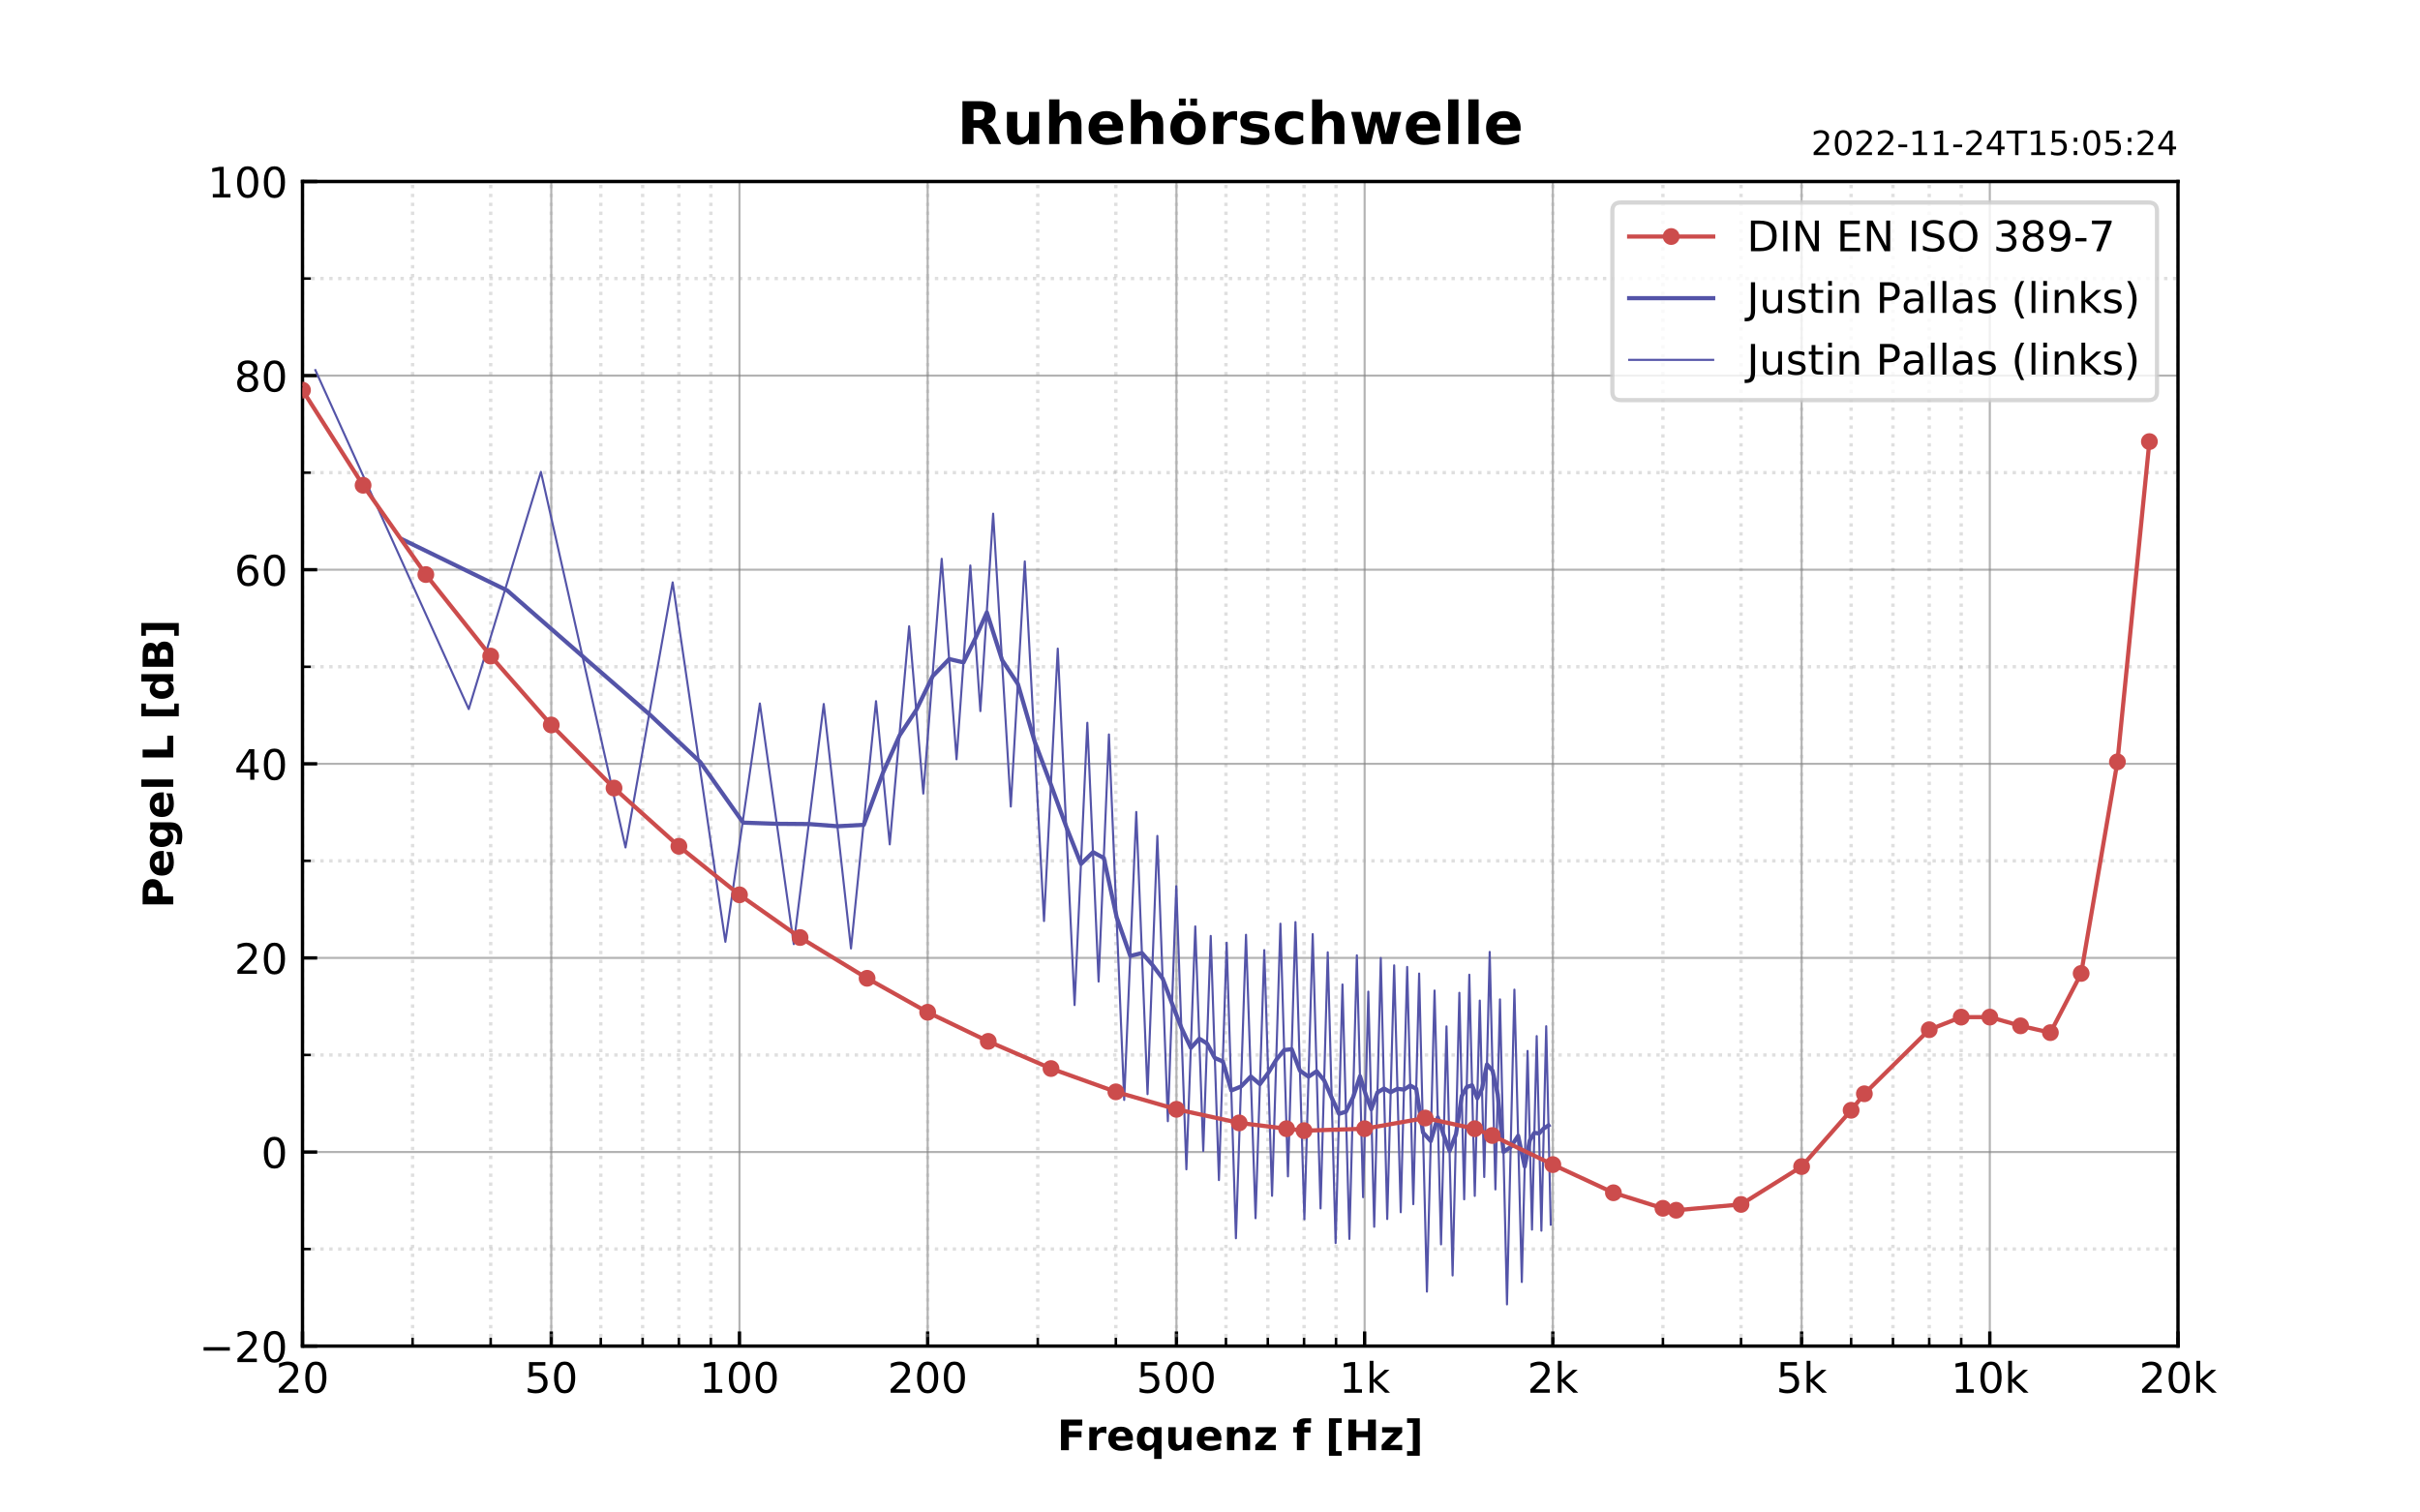 <?xml version="1.0" encoding="utf-8" standalone="no"?>
<!DOCTYPE svg PUBLIC "-//W3C//DTD SVG 1.1//EN"
  "http://www.w3.org/Graphics/SVG/1.1/DTD/svg11.dtd">
<!-- Created with matplotlib (https://matplotlib.org/) -->
<svg height="360pt" version="1.1" viewBox="0 0 576 360" width="576pt" xmlns="http://www.w3.org/2000/svg" xmlns:xlink="http://www.w3.org/1999/xlink">
 <defs>
  <style type="text/css">
*{stroke-linecap:butt;stroke-linejoin:round;}
  </style>
 </defs>
 <g id="figure_1">
  <g id="patch_1">
   <path d="M 0 360 
L 576 360 
L 576 0 
L 0 0 
z
" style="fill:#ffffff;"/>
  </g>
  <g id="axes_1">
   <g id="patch_2">
    <path d="M 72 320.4 
L 518.4 320.4 
L 518.4 43.2 
L 72 43.2 
z
" style="fill:#ffffff;"/>
   </g>
   <g id="matplotlib.axis_1">
    <g id="xtick_1">
     <g id="line2d_1">
      <path clip-path="url(#p3830b2318c)" d="M 72 320.4 
L 72 43.2 
" style="fill:none;stroke:#808080;stroke-linecap:square;stroke-opacity:0.6;stroke-width:0.5;"/>
     </g>
     <g id="line2d_2">
      <defs>
       <path d="M 0 0 
L 0 -3.5 
" id="mdf5b410903" style="stroke:#000000;stroke-width:0.8;"/>
      </defs>
      <g>
       <use style="stroke:#000000;stroke-width:0.8;" x="72" xlink:href="#mdf5b410903" y="320.4"/>
      </g>
     </g>
     <g id="text_1">
      <!-- 20 -->
      <defs>
       <path d="M 19.188 8.297 
L 53.609 8.297 
L 53.609 0 
L 7.328 0 
L 7.328 8.297 
Q 12.938 14.109 22.625 23.891 
Q 32.328 33.688 34.812 36.531 
Q 39.547 41.844 41.422 45.531 
Q 43.312 49.219 43.312 52.781 
Q 43.312 58.594 39.234 62.25 
Q 35.156 65.922 28.609 65.922 
Q 23.969 65.922 18.812 64.312 
Q 13.672 62.703 7.812 59.422 
L 7.812 69.391 
Q 13.766 71.781 18.938 73 
Q 24.125 74.219 28.422 74.219 
Q 39.75 74.219 46.484 68.547 
Q 53.219 62.891 53.219 53.422 
Q 53.219 48.922 51.531 44.891 
Q 49.859 40.875 45.406 35.406 
Q 44.188 33.984 37.641 27.219 
Q 31.109 20.453 19.188 8.297 
z
" id="DejaVuSans-50"/>
       <path d="M 31.781 66.406 
Q 24.172 66.406 20.328 58.906 
Q 16.5 51.422 16.5 36.375 
Q 16.5 21.391 20.328 13.891 
Q 24.172 6.391 31.781 6.391 
Q 39.453 6.391 43.281 13.891 
Q 47.125 21.391 47.125 36.375 
Q 47.125 51.422 43.281 58.906 
Q 39.453 66.406 31.781 66.406 
z
M 31.781 74.219 
Q 44.047 74.219 50.516 64.516 
Q 56.984 54.828 56.984 36.375 
Q 56.984 17.969 50.516 8.266 
Q 44.047 -1.422 31.781 -1.422 
Q 19.531 -1.422 13.062 8.266 
Q 6.594 17.969 6.594 36.375 
Q 6.594 54.828 13.062 64.516 
Q 19.531 74.219 31.781 74.219 
z
" id="DejaVuSans-48"/>
      </defs>
      <g transform="translate(65.638 331.498)scale(0.1 -0.1)">
       <use xlink:href="#DejaVuSans-50"/>
       <use x="63.623" xlink:href="#DejaVuSans-48"/>
      </g>
     </g>
    </g>
    <g id="xtick_2">
     <g id="line2d_3">
      <path clip-path="url(#p3830b2318c)" d="M 131.213 320.4 
L 131.213 43.2 
" style="fill:none;stroke:#808080;stroke-linecap:square;stroke-opacity:0.6;stroke-width:0.5;"/>
     </g>
     <g id="line2d_4">
      <g>
       <use style="stroke:#000000;stroke-width:0.8;" x="131.213" xlink:href="#mdf5b410903" y="320.4"/>
      </g>
     </g>
     <g id="text_2">
      <!-- 50 -->
      <defs>
       <path d="M 10.797 72.906 
L 49.516 72.906 
L 49.516 64.594 
L 19.828 64.594 
L 19.828 46.734 
Q 21.969 47.469 24.109 47.828 
Q 26.266 48.188 28.422 48.188 
Q 40.625 48.188 47.75 41.5 
Q 54.891 34.812 54.891 23.391 
Q 54.891 11.625 47.562 5.094 
Q 40.234 -1.422 26.906 -1.422 
Q 22.312 -1.422 17.547 -0.641 
Q 12.797 0.141 7.719 1.703 
L 7.719 11.625 
Q 12.109 9.234 16.797 8.062 
Q 21.484 6.891 26.703 6.891 
Q 35.156 6.891 40.078 11.328 
Q 45.016 15.766 45.016 23.391 
Q 45.016 31 40.078 35.438 
Q 35.156 39.891 26.703 39.891 
Q 22.75 39.891 18.812 39.016 
Q 14.891 38.141 10.797 36.281 
z
" id="DejaVuSans-53"/>
      </defs>
      <g transform="translate(124.851 331.498)scale(0.1 -0.1)">
       <use xlink:href="#DejaVuSans-53"/>
       <use x="63.623" xlink:href="#DejaVuSans-48"/>
      </g>
     </g>
    </g>
    <g id="xtick_3">
     <g id="line2d_5">
      <path clip-path="url(#p3830b2318c)" d="M 176.007 320.4 
L 176.007 43.2 
" style="fill:none;stroke:#808080;stroke-linecap:square;stroke-opacity:0.6;stroke-width:0.5;"/>
     </g>
     <g id="line2d_6">
      <g>
       <use style="stroke:#000000;stroke-width:0.8;" x="176.007" xlink:href="#mdf5b410903" y="320.4"/>
      </g>
     </g>
     <g id="text_3">
      <!-- 100 -->
      <defs>
       <path d="M 12.406 8.297 
L 28.516 8.297 
L 28.516 63.922 
L 10.984 60.406 
L 10.984 69.391 
L 28.422 72.906 
L 38.281 72.906 
L 38.281 8.297 
L 54.391 8.297 
L 54.391 0 
L 12.406 0 
z
" id="DejaVuSans-49"/>
      </defs>
      <g transform="translate(166.463 331.498)scale(0.1 -0.1)">
       <use xlink:href="#DejaVuSans-49"/>
       <use x="63.623" xlink:href="#DejaVuSans-48"/>
       <use x="127.246" xlink:href="#DejaVuSans-48"/>
      </g>
     </g>
    </g>
    <g id="xtick_4">
     <g id="line2d_7">
      <path clip-path="url(#p3830b2318c)" d="M 220.8 320.4 
L 220.8 43.2 
" style="fill:none;stroke:#808080;stroke-linecap:square;stroke-opacity:0.6;stroke-width:0.5;"/>
     </g>
     <g id="line2d_8">
      <g>
       <use style="stroke:#000000;stroke-width:0.8;" x="220.8" xlink:href="#mdf5b410903" y="320.4"/>
      </g>
     </g>
     <g id="text_4">
      <!-- 200 -->
      <g transform="translate(211.256 331.498)scale(0.1 -0.1)">
       <use xlink:href="#DejaVuSans-50"/>
       <use x="63.623" xlink:href="#DejaVuSans-48"/>
       <use x="127.246" xlink:href="#DejaVuSans-48"/>
      </g>
     </g>
    </g>
    <g id="xtick_5">
     <g id="line2d_9">
      <path clip-path="url(#p3830b2318c)" d="M 280.013 320.4 
L 280.013 43.2 
" style="fill:none;stroke:#808080;stroke-linecap:square;stroke-opacity:0.6;stroke-width:0.5;"/>
     </g>
     <g id="line2d_10">
      <g>
       <use style="stroke:#000000;stroke-width:0.8;" x="280.013" xlink:href="#mdf5b410903" y="320.4"/>
      </g>
     </g>
     <g id="text_5">
      <!-- 500 -->
      <g transform="translate(270.47 331.498)scale(0.1 -0.1)">
       <use xlink:href="#DejaVuSans-53"/>
       <use x="63.623" xlink:href="#DejaVuSans-48"/>
       <use x="127.246" xlink:href="#DejaVuSans-48"/>
      </g>
     </g>
    </g>
    <g id="xtick_6">
     <g id="line2d_11">
      <path clip-path="url(#p3830b2318c)" d="M 324.807 320.4 
L 324.807 43.2 
" style="fill:none;stroke:#808080;stroke-linecap:square;stroke-opacity:0.6;stroke-width:0.5;"/>
     </g>
     <g id="line2d_12">
      <g>
       <use style="stroke:#000000;stroke-width:0.8;" x="324.807" xlink:href="#mdf5b410903" y="320.4"/>
      </g>
     </g>
     <g id="text_6">
      <!-- 1k -->
      <defs>
       <path d="M 9.078 75.984 
L 18.109 75.984 
L 18.109 31.109 
L 44.922 54.688 
L 56.391 54.688 
L 27.391 29.109 
L 57.625 0 
L 45.906 0 
L 18.109 26.703 
L 18.109 0 
L 9.078 0 
z
" id="DejaVuSans-107"/>
      </defs>
      <g transform="translate(318.73 331.498)scale(0.1 -0.1)">
       <use xlink:href="#DejaVuSans-49"/>
       <use x="63.623" xlink:href="#DejaVuSans-107"/>
      </g>
     </g>
    </g>
    <g id="xtick_7">
     <g id="line2d_13">
      <path clip-path="url(#p3830b2318c)" d="M 369.6 320.4 
L 369.6 43.2 
" style="fill:none;stroke:#808080;stroke-linecap:square;stroke-opacity:0.6;stroke-width:0.5;"/>
     </g>
     <g id="line2d_14">
      <g>
       <use style="stroke:#000000;stroke-width:0.8;" x="369.6" xlink:href="#mdf5b410903" y="320.4"/>
      </g>
     </g>
     <g id="text_7">
      <!-- 2k -->
      <g transform="translate(363.523 331.498)scale(0.1 -0.1)">
       <use xlink:href="#DejaVuSans-50"/>
       <use x="63.623" xlink:href="#DejaVuSans-107"/>
      </g>
     </g>
    </g>
    <g id="xtick_8">
     <g id="line2d_15">
      <path clip-path="url(#p3830b2318c)" d="M 428.813 320.4 
L 428.813 43.2 
" style="fill:none;stroke:#808080;stroke-linecap:square;stroke-opacity:0.6;stroke-width:0.5;"/>
     </g>
     <g id="line2d_16">
      <g>
       <use style="stroke:#000000;stroke-width:0.8;" x="428.813" xlink:href="#mdf5b410903" y="320.4"/>
      </g>
     </g>
     <g id="text_8">
      <!-- 5k -->
      <g transform="translate(422.737 331.498)scale(0.1 -0.1)">
       <use xlink:href="#DejaVuSans-53"/>
       <use x="63.623" xlink:href="#DejaVuSans-107"/>
      </g>
     </g>
    </g>
    <g id="xtick_9">
     <g id="line2d_17">
      <path clip-path="url(#p3830b2318c)" d="M 473.607 320.4 
L 473.607 43.2 
" style="fill:none;stroke:#808080;stroke-linecap:square;stroke-opacity:0.6;stroke-width:0.5;"/>
     </g>
     <g id="line2d_18">
      <g>
       <use style="stroke:#000000;stroke-width:0.8;" x="473.607" xlink:href="#mdf5b410903" y="320.4"/>
      </g>
     </g>
     <g id="text_9">
      <!-- 10k -->
      <g transform="translate(464.349 331.498)scale(0.1 -0.1)">
       <use xlink:href="#DejaVuSans-49"/>
       <use x="63.623" xlink:href="#DejaVuSans-48"/>
       <use x="127.246" xlink:href="#DejaVuSans-107"/>
      </g>
     </g>
    </g>
    <g id="xtick_10">
     <g id="line2d_19">
      <path clip-path="url(#p3830b2318c)" d="M 518.4 320.4 
L 518.4 43.2 
" style="fill:none;stroke:#808080;stroke-linecap:square;stroke-opacity:0.6;stroke-width:0.5;"/>
     </g>
     <g id="line2d_20">
      <g>
       <use style="stroke:#000000;stroke-width:0.8;" x="518.4" xlink:href="#mdf5b410903" y="320.4"/>
      </g>
     </g>
     <g id="text_10">
      <!-- 20k -->
      <g transform="translate(509.142 331.498)scale(0.1 -0.1)">
       <use xlink:href="#DejaVuSans-50"/>
       <use x="63.623" xlink:href="#DejaVuSans-48"/>
       <use x="127.246" xlink:href="#DejaVuSans-107"/>
      </g>
     </g>
    </g>
    <g id="xtick_11">
     <g id="line2d_21">
      <path clip-path="url(#p3830b2318c)" d="M 72 320.4 
L 72 43.2 
" style="fill:none;stroke:#b0b0b0;stroke-dasharray:0.8,1.32;stroke-dashoffset:0;stroke-opacity:0.4;stroke-width:0.8;"/>
     </g>
     <g id="line2d_22">
      <defs>
       <path d="M 0 0 
L 0 -2 
" id="m49fb7dd26a" style="stroke:#000000;stroke-width:0.6;"/>
      </defs>
      <g>
       <use style="stroke:#000000;stroke-width:0.6;" x="72" xlink:href="#m49fb7dd26a" y="320.4"/>
      </g>
     </g>
    </g>
    <g id="xtick_12">
     <g id="line2d_23">
      <path clip-path="url(#p3830b2318c)" d="M 98.202 320.4 
L 98.202 43.2 
" style="fill:none;stroke:#b0b0b0;stroke-dasharray:0.8,1.32;stroke-dashoffset:0;stroke-opacity:0.4;stroke-width:0.8;"/>
     </g>
     <g id="line2d_24">
      <g>
       <use style="stroke:#000000;stroke-width:0.6;" x="98.202" xlink:href="#m49fb7dd26a" y="320.4"/>
      </g>
     </g>
    </g>
    <g id="xtick_13">
     <g id="line2d_25">
      <path clip-path="url(#p3830b2318c)" d="M 116.793 320.4 
L 116.793 43.2 
" style="fill:none;stroke:#b0b0b0;stroke-dasharray:0.8,1.32;stroke-dashoffset:0;stroke-opacity:0.4;stroke-width:0.8;"/>
     </g>
     <g id="line2d_26">
      <g>
       <use style="stroke:#000000;stroke-width:0.6;" x="116.793" xlink:href="#m49fb7dd26a" y="320.4"/>
      </g>
     </g>
    </g>
    <g id="xtick_14">
     <g id="line2d_27">
      <path clip-path="url(#p3830b2318c)" d="M 131.213 320.4 
L 131.213 43.2 
" style="fill:none;stroke:#b0b0b0;stroke-dasharray:0.8,1.32;stroke-dashoffset:0;stroke-opacity:0.4;stroke-width:0.8;"/>
     </g>
     <g id="line2d_28">
      <g>
       <use style="stroke:#000000;stroke-width:0.6;" x="131.213" xlink:href="#m49fb7dd26a" y="320.4"/>
      </g>
     </g>
    </g>
    <g id="xtick_15">
     <g id="line2d_29">
      <path clip-path="url(#p3830b2318c)" d="M 142.996 320.4 
L 142.996 43.2 
" style="fill:none;stroke:#b0b0b0;stroke-dasharray:0.8,1.32;stroke-dashoffset:0;stroke-opacity:0.4;stroke-width:0.8;"/>
     </g>
     <g id="line2d_30">
      <g>
       <use style="stroke:#000000;stroke-width:0.6;" x="142.996" xlink:href="#m49fb7dd26a" y="320.4"/>
      </g>
     </g>
    </g>
    <g id="xtick_16">
     <g id="line2d_31">
      <path clip-path="url(#p3830b2318c)" d="M 152.957 320.4 
L 152.957 43.2 
" style="fill:none;stroke:#b0b0b0;stroke-dasharray:0.8,1.32;stroke-dashoffset:0;stroke-opacity:0.4;stroke-width:0.8;"/>
     </g>
     <g id="line2d_32">
      <g>
       <use style="stroke:#000000;stroke-width:0.6;" x="152.957" xlink:href="#m49fb7dd26a" y="320.4"/>
      </g>
     </g>
    </g>
    <g id="xtick_17">
     <g id="line2d_33">
      <path clip-path="url(#p3830b2318c)" d="M 161.587 320.4 
L 161.587 43.2 
" style="fill:none;stroke:#b0b0b0;stroke-dasharray:0.8,1.32;stroke-dashoffset:0;stroke-opacity:0.4;stroke-width:0.8;"/>
     </g>
     <g id="line2d_34">
      <g>
       <use style="stroke:#000000;stroke-width:0.6;" x="161.587" xlink:href="#m49fb7dd26a" y="320.4"/>
      </g>
     </g>
    </g>
    <g id="xtick_18">
     <g id="line2d_35">
      <path clip-path="url(#p3830b2318c)" d="M 169.198 320.4 
L 169.198 43.2 
" style="fill:none;stroke:#b0b0b0;stroke-dasharray:0.8,1.32;stroke-dashoffset:0;stroke-opacity:0.4;stroke-width:0.8;"/>
     </g>
     <g id="line2d_36">
      <g>
       <use style="stroke:#000000;stroke-width:0.6;" x="169.198" xlink:href="#m49fb7dd26a" y="320.4"/>
      </g>
     </g>
    </g>
    <g id="xtick_19">
     <g id="line2d_37">
      <path clip-path="url(#p3830b2318c)" d="M 220.8 320.4 
L 220.8 43.2 
" style="fill:none;stroke:#b0b0b0;stroke-dasharray:0.8,1.32;stroke-dashoffset:0;stroke-opacity:0.4;stroke-width:0.8;"/>
     </g>
     <g id="line2d_38">
      <g>
       <use style="stroke:#000000;stroke-width:0.6;" x="220.8" xlink:href="#m49fb7dd26a" y="320.4"/>
      </g>
     </g>
    </g>
    <g id="xtick_20">
     <g id="line2d_39">
      <path clip-path="url(#p3830b2318c)" d="M 247.002 320.4 
L 247.002 43.2 
" style="fill:none;stroke:#b0b0b0;stroke-dasharray:0.8,1.32;stroke-dashoffset:0;stroke-opacity:0.4;stroke-width:0.8;"/>
     </g>
     <g id="line2d_40">
      <g>
       <use style="stroke:#000000;stroke-width:0.6;" x="247.002" xlink:href="#m49fb7dd26a" y="320.4"/>
      </g>
     </g>
    </g>
    <g id="xtick_21">
     <g id="line2d_41">
      <path clip-path="url(#p3830b2318c)" d="M 265.593 320.4 
L 265.593 43.2 
" style="fill:none;stroke:#b0b0b0;stroke-dasharray:0.8,1.32;stroke-dashoffset:0;stroke-opacity:0.4;stroke-width:0.8;"/>
     </g>
     <g id="line2d_42">
      <g>
       <use style="stroke:#000000;stroke-width:0.6;" x="265.593" xlink:href="#m49fb7dd26a" y="320.4"/>
      </g>
     </g>
    </g>
    <g id="xtick_22">
     <g id="line2d_43">
      <path clip-path="url(#p3830b2318c)" d="M 280.013 320.4 
L 280.013 43.2 
" style="fill:none;stroke:#b0b0b0;stroke-dasharray:0.8,1.32;stroke-dashoffset:0;stroke-opacity:0.4;stroke-width:0.8;"/>
     </g>
     <g id="line2d_44">
      <g>
       <use style="stroke:#000000;stroke-width:0.6;" x="280.013" xlink:href="#m49fb7dd26a" y="320.4"/>
      </g>
     </g>
    </g>
    <g id="xtick_23">
     <g id="line2d_45">
      <path clip-path="url(#p3830b2318c)" d="M 291.796 320.4 
L 291.796 43.2 
" style="fill:none;stroke:#b0b0b0;stroke-dasharray:0.8,1.32;stroke-dashoffset:0;stroke-opacity:0.4;stroke-width:0.8;"/>
     </g>
     <g id="line2d_46">
      <g>
       <use style="stroke:#000000;stroke-width:0.6;" x="291.796" xlink:href="#m49fb7dd26a" y="320.4"/>
      </g>
     </g>
    </g>
    <g id="xtick_24">
     <g id="line2d_47">
      <path clip-path="url(#p3830b2318c)" d="M 301.757 320.4 
L 301.757 43.2 
" style="fill:none;stroke:#b0b0b0;stroke-dasharray:0.8,1.32;stroke-dashoffset:0;stroke-opacity:0.4;stroke-width:0.8;"/>
     </g>
     <g id="line2d_48">
      <g>
       <use style="stroke:#000000;stroke-width:0.6;" x="301.757" xlink:href="#m49fb7dd26a" y="320.4"/>
      </g>
     </g>
    </g>
    <g id="xtick_25">
     <g id="line2d_49">
      <path clip-path="url(#p3830b2318c)" d="M 310.387 320.4 
L 310.387 43.2 
" style="fill:none;stroke:#b0b0b0;stroke-dasharray:0.8,1.32;stroke-dashoffset:0;stroke-opacity:0.4;stroke-width:0.8;"/>
     </g>
     <g id="line2d_50">
      <g>
       <use style="stroke:#000000;stroke-width:0.6;" x="310.387" xlink:href="#m49fb7dd26a" y="320.4"/>
      </g>
     </g>
    </g>
    <g id="xtick_26">
     <g id="line2d_51">
      <path clip-path="url(#p3830b2318c)" d="M 317.998 320.4 
L 317.998 43.2 
" style="fill:none;stroke:#b0b0b0;stroke-dasharray:0.8,1.32;stroke-dashoffset:0;stroke-opacity:0.4;stroke-width:0.8;"/>
     </g>
     <g id="line2d_52">
      <g>
       <use style="stroke:#000000;stroke-width:0.6;" x="317.998" xlink:href="#m49fb7dd26a" y="320.4"/>
      </g>
     </g>
    </g>
    <g id="xtick_27">
     <g id="line2d_53">
      <path clip-path="url(#p3830b2318c)" d="M 369.6 320.4 
L 369.6 43.2 
" style="fill:none;stroke:#b0b0b0;stroke-dasharray:0.8,1.32;stroke-dashoffset:0;stroke-opacity:0.4;stroke-width:0.8;"/>
     </g>
     <g id="line2d_54">
      <g>
       <use style="stroke:#000000;stroke-width:0.6;" x="369.6" xlink:href="#m49fb7dd26a" y="320.4"/>
      </g>
     </g>
    </g>
    <g id="xtick_28">
     <g id="line2d_55">
      <path clip-path="url(#p3830b2318c)" d="M 395.802 320.4 
L 395.802 43.2 
" style="fill:none;stroke:#b0b0b0;stroke-dasharray:0.8,1.32;stroke-dashoffset:0;stroke-opacity:0.4;stroke-width:0.8;"/>
     </g>
     <g id="line2d_56">
      <g>
       <use style="stroke:#000000;stroke-width:0.6;" x="395.802" xlink:href="#m49fb7dd26a" y="320.4"/>
      </g>
     </g>
    </g>
    <g id="xtick_29">
     <g id="line2d_57">
      <path clip-path="url(#p3830b2318c)" d="M 414.393 320.4 
L 414.393 43.2 
" style="fill:none;stroke:#b0b0b0;stroke-dasharray:0.8,1.32;stroke-dashoffset:0;stroke-opacity:0.4;stroke-width:0.8;"/>
     </g>
     <g id="line2d_58">
      <g>
       <use style="stroke:#000000;stroke-width:0.6;" x="414.393" xlink:href="#m49fb7dd26a" y="320.4"/>
      </g>
     </g>
    </g>
    <g id="xtick_30">
     <g id="line2d_59">
      <path clip-path="url(#p3830b2318c)" d="M 428.813 320.4 
L 428.813 43.2 
" style="fill:none;stroke:#b0b0b0;stroke-dasharray:0.8,1.32;stroke-dashoffset:0;stroke-opacity:0.4;stroke-width:0.8;"/>
     </g>
     <g id="line2d_60">
      <g>
       <use style="stroke:#000000;stroke-width:0.6;" x="428.813" xlink:href="#m49fb7dd26a" y="320.4"/>
      </g>
     </g>
    </g>
    <g id="xtick_31">
     <g id="line2d_61">
      <path clip-path="url(#p3830b2318c)" d="M 440.596 320.4 
L 440.596 43.2 
" style="fill:none;stroke:#b0b0b0;stroke-dasharray:0.8,1.32;stroke-dashoffset:0;stroke-opacity:0.4;stroke-width:0.8;"/>
     </g>
     <g id="line2d_62">
      <g>
       <use style="stroke:#000000;stroke-width:0.6;" x="440.596" xlink:href="#m49fb7dd26a" y="320.4"/>
      </g>
     </g>
    </g>
    <g id="xtick_32">
     <g id="line2d_63">
      <path clip-path="url(#p3830b2318c)" d="M 450.557 320.4 
L 450.557 43.2 
" style="fill:none;stroke:#b0b0b0;stroke-dasharray:0.8,1.32;stroke-dashoffset:0;stroke-opacity:0.4;stroke-width:0.8;"/>
     </g>
     <g id="line2d_64">
      <g>
       <use style="stroke:#000000;stroke-width:0.6;" x="450.557" xlink:href="#m49fb7dd26a" y="320.4"/>
      </g>
     </g>
    </g>
    <g id="xtick_33">
     <g id="line2d_65">
      <path clip-path="url(#p3830b2318c)" d="M 459.187 320.4 
L 459.187 43.2 
" style="fill:none;stroke:#b0b0b0;stroke-dasharray:0.8,1.32;stroke-dashoffset:0;stroke-opacity:0.4;stroke-width:0.8;"/>
     </g>
     <g id="line2d_66">
      <g>
       <use style="stroke:#000000;stroke-width:0.6;" x="459.187" xlink:href="#m49fb7dd26a" y="320.4"/>
      </g>
     </g>
    </g>
    <g id="xtick_34">
     <g id="line2d_67">
      <path clip-path="url(#p3830b2318c)" d="M 466.798 320.4 
L 466.798 43.2 
" style="fill:none;stroke:#b0b0b0;stroke-dasharray:0.8,1.32;stroke-dashoffset:0;stroke-opacity:0.4;stroke-width:0.8;"/>
     </g>
     <g id="line2d_68">
      <g>
       <use style="stroke:#000000;stroke-width:0.6;" x="466.798" xlink:href="#m49fb7dd26a" y="320.4"/>
      </g>
     </g>
    </g>
    <g id="xtick_35">
     <g id="line2d_69">
      <path clip-path="url(#p3830b2318c)" d="M 518.4 320.4 
L 518.4 43.2 
" style="fill:none;stroke:#b0b0b0;stroke-dasharray:0.8,1.32;stroke-dashoffset:0;stroke-opacity:0.4;stroke-width:0.8;"/>
     </g>
     <g id="line2d_70">
      <g>
       <use style="stroke:#000000;stroke-width:0.6;" x="518.4" xlink:href="#m49fb7dd26a" y="320.4"/>
      </g>
     </g>
    </g>
    <g id="text_11">
     <!-- Frequenz f [Hz] -->
     <defs>
      <path d="M 9.188 72.906 
L 59.906 72.906 
L 59.906 58.688 
L 27.984 58.688 
L 27.984 45.125 
L 58.016 45.125 
L 58.016 30.906 
L 27.984 30.906 
L 27.984 0 
L 9.188 0 
z
" id="DejaVuSans-Bold-70"/>
      <path d="M 49.031 39.797 
Q 46.734 40.875 44.453 41.375 
Q 42.188 41.891 39.891 41.891 
Q 33.156 41.891 29.516 37.562 
Q 25.875 33.25 25.875 25.203 
L 25.875 0 
L 8.406 0 
L 8.406 54.688 
L 25.875 54.688 
L 25.875 45.703 
Q 29.25 51.078 33.609 53.531 
Q 37.984 56 44.094 56 
Q 44.969 56 45.984 55.922 
Q 47.016 55.859 48.969 55.609 
z
" id="DejaVuSans-Bold-114"/>
      <path d="M 62.984 27.484 
L 62.984 22.516 
L 22.125 22.516 
Q 22.75 16.359 26.562 13.281 
Q 30.375 10.203 37.203 10.203 
Q 42.719 10.203 48.5 11.844 
Q 54.297 13.484 60.406 16.797 
L 60.406 3.328 
Q 54.203 0.984 48 -0.219 
Q 41.797 -1.422 35.594 -1.422 
Q 20.75 -1.422 12.516 6.125 
Q 4.297 13.672 4.297 27.297 
Q 4.297 40.672 12.375 48.328 
Q 20.453 56 34.625 56 
Q 47.516 56 55.25 48.234 
Q 62.984 40.484 62.984 27.484 
z
M 45.016 33.297 
Q 45.016 38.281 42.109 41.328 
Q 39.203 44.391 34.516 44.391 
Q 29.438 44.391 26.266 41.531 
Q 23.094 38.672 22.312 33.297 
z
" id="DejaVuSans-Bold-101"/>
      <path d="M 34.078 43.312 
Q 28.516 43.312 25.562 39.203 
Q 22.609 35.109 22.609 27.297 
Q 22.609 19.484 25.562 15.375 
Q 28.516 11.281 34.078 11.281 
Q 39.703 11.281 42.656 15.375 
Q 45.609 19.484 45.609 27.297 
Q 45.609 35.109 42.656 39.203 
Q 39.703 43.312 34.078 43.312 
z
M 45.609 7.906 
Q 42 3.078 37.641 0.828 
Q 33.297 -1.422 27.594 -1.422 
Q 17.484 -1.422 10.984 6.609 
Q 4.5 14.656 4.5 27.297 
Q 4.5 39.938 10.984 47.922 
Q 17.484 55.906 27.594 55.906 
Q 33.297 55.906 37.641 53.656 
Q 42 51.422 45.609 46.578 
L 45.609 54.688 
L 63.188 54.688 
L 63.188 -20.797 
L 45.609 -20.797 
z
" id="DejaVuSans-Bold-113"/>
      <path d="M 7.812 21.297 
L 7.812 54.688 
L 25.391 54.688 
L 25.391 49.219 
Q 25.391 44.781 25.344 38.062 
Q 25.297 31.344 25.297 29.109 
Q 25.297 22.516 25.641 19.609 
Q 25.984 16.703 26.812 15.375 
Q 27.875 13.672 29.609 12.734 
Q 31.344 11.812 33.594 11.812 
Q 39.062 11.812 42.188 16.016 
Q 45.312 20.219 45.312 27.688 
L 45.312 54.688 
L 62.797 54.688 
L 62.797 0 
L 45.312 0 
L 45.312 7.906 
Q 41.359 3.125 36.938 0.844 
Q 32.516 -1.422 27.203 -1.422 
Q 17.719 -1.422 12.766 4.391 
Q 7.812 10.203 7.812 21.297 
z
" id="DejaVuSans-Bold-117"/>
      <path d="M 63.375 33.297 
L 63.375 0 
L 45.797 0 
L 45.797 5.422 
L 45.797 25.484 
Q 45.797 32.562 45.484 35.25 
Q 45.172 37.938 44.391 39.203 
Q 43.359 40.922 41.594 41.875 
Q 39.844 42.828 37.594 42.828 
Q 32.125 42.828 29 38.594 
Q 25.875 34.375 25.875 26.906 
L 25.875 0 
L 8.406 0 
L 8.406 54.688 
L 25.875 54.688 
L 25.875 46.688 
Q 29.828 51.469 34.266 53.734 
Q 38.719 56 44.094 56 
Q 53.562 56 58.469 50.188 
Q 63.375 44.391 63.375 33.297 
z
" id="DejaVuSans-Bold-110"/>
      <path d="M 5.719 54.688 
L 53.422 54.688 
L 53.422 42.484 
L 24.609 12.5 
L 53.422 12.5 
L 53.422 0 
L 4.5 0 
L 4.5 12.203 
L 33.297 42.188 
L 5.719 42.188 
z
" id="DejaVuSans-Bold-122"/>
      <path id="DejaVuSans-Bold-32"/>
      <path d="M 44.391 75.984 
L 44.391 64.5 
L 34.719 64.5 
Q 31 64.5 29.531 63.156 
Q 28.078 61.812 28.078 58.5 
L 28.078 54.688 
L 43.016 54.688 
L 43.016 42.188 
L 28.078 42.188 
L 28.078 0 
L 10.594 0 
L 10.594 42.188 
L 1.906 42.188 
L 1.906 54.688 
L 10.594 54.688 
L 10.594 58.5 
Q 10.594 67.438 15.578 71.703 
Q 20.562 75.984 31 75.984 
z
" id="DejaVuSans-Bold-102"/>
      <path d="M 8.594 75.984 
L 38.922 75.984 
L 38.922 64.984 
L 25.203 64.984 
L 25.203 -2.203 
L 38.922 -2.203 
L 38.922 -13.188 
L 8.594 -13.188 
z
" id="DejaVuSans-Bold-91"/>
      <path d="M 9.188 72.906 
L 27.984 72.906 
L 27.984 45.125 
L 55.719 45.125 
L 55.719 72.906 
L 74.516 72.906 
L 74.516 0 
L 55.719 0 
L 55.719 30.906 
L 27.984 30.906 
L 27.984 0 
L 9.188 0 
z
" id="DejaVuSans-Bold-72"/>
      <path d="M 37.109 -13.188 
L 6.781 -13.188 
L 6.781 -2.203 
L 20.516 -2.203 
L 20.516 64.984 
L 6.781 64.984 
L 6.781 75.984 
L 37.109 75.984 
z
" id="DejaVuSans-Bold-93"/>
     </defs>
     <g transform="translate(251.612 345.177)scale(0.1 -0.1)">
      <use xlink:href="#DejaVuSans-Bold-70"/>
      <use x="68.217" xlink:href="#DejaVuSans-Bold-114"/>
      <use x="117.533" xlink:href="#DejaVuSans-Bold-101"/>
      <use x="185.355" xlink:href="#DejaVuSans-Bold-113"/>
      <use x="256.938" xlink:href="#DejaVuSans-Bold-117"/>
      <use x="328.129" xlink:href="#DejaVuSans-Bold-101"/>
      <use x="395.951" xlink:href="#DejaVuSans-Bold-110"/>
      <use x="467.143" xlink:href="#DejaVuSans-Bold-122"/>
      <use x="525.346" xlink:href="#DejaVuSans-Bold-32"/>
      <use x="560.16" xlink:href="#DejaVuSans-Bold-102"/>
      <use x="603.666" xlink:href="#DejaVuSans-Bold-32"/>
      <use x="638.48" xlink:href="#DejaVuSans-Bold-91"/>
      <use x="684.184" xlink:href="#DejaVuSans-Bold-72"/>
      <use x="767.875" xlink:href="#DejaVuSans-Bold-122"/>
      <use x="826.078" xlink:href="#DejaVuSans-Bold-93"/>
     </g>
    </g>
   </g>
   <g id="matplotlib.axis_2">
    <g id="ytick_1">
     <g id="line2d_71">
      <path clip-path="url(#p3830b2318c)" d="M 72 320.4 
L 518.4 320.4 
" style="fill:none;stroke:#808080;stroke-linecap:square;stroke-opacity:0.6;stroke-width:0.5;"/>
     </g>
     <g id="line2d_72">
      <defs>
       <path d="M 0 0 
L 3.5 0 
" id="m7c29d45397" style="stroke:#000000;stroke-width:0.8;"/>
      </defs>
      <g>
       <use style="stroke:#000000;stroke-width:0.8;" x="72" xlink:href="#m7c29d45397" y="320.4"/>
      </g>
     </g>
     <g id="text_12">
      <!-- −20 -->
      <defs>
       <path d="M 10.594 35.5 
L 73.188 35.5 
L 73.188 27.203 
L 10.594 27.203 
z
" id="DejaVuSans-8722"/>
      </defs>
      <g transform="translate(47.395 324.199)scale(0.1 -0.1)">
       <use xlink:href="#DejaVuSans-8722"/>
       <use x="83.789" xlink:href="#DejaVuSans-50"/>
       <use x="147.412" xlink:href="#DejaVuSans-48"/>
      </g>
     </g>
    </g>
    <g id="ytick_2">
     <g id="line2d_73">
      <path clip-path="url(#p3830b2318c)" d="M 72 274.2 
L 518.4 274.2 
" style="fill:none;stroke:#808080;stroke-linecap:square;stroke-opacity:0.6;stroke-width:0.5;"/>
     </g>
     <g id="line2d_74">
      <g>
       <use style="stroke:#000000;stroke-width:0.8;" x="72" xlink:href="#m7c29d45397" y="274.2"/>
      </g>
     </g>
     <g id="text_13">
      <!-- 0 -->
      <g transform="translate(62.138 277.999)scale(0.1 -0.1)">
       <use xlink:href="#DejaVuSans-48"/>
      </g>
     </g>
    </g>
    <g id="ytick_3">
     <g id="line2d_75">
      <path clip-path="url(#p3830b2318c)" d="M 72 228 
L 518.4 228 
" style="fill:none;stroke:#808080;stroke-linecap:square;stroke-opacity:0.6;stroke-width:0.5;"/>
     </g>
     <g id="line2d_76">
      <g>
       <use style="stroke:#000000;stroke-width:0.8;" x="72" xlink:href="#m7c29d45397" y="228"/>
      </g>
     </g>
     <g id="text_14">
      <!-- 20 -->
      <g transform="translate(55.775 231.799)scale(0.1 -0.1)">
       <use xlink:href="#DejaVuSans-50"/>
       <use x="63.623" xlink:href="#DejaVuSans-48"/>
      </g>
     </g>
    </g>
    <g id="ytick_4">
     <g id="line2d_77">
      <path clip-path="url(#p3830b2318c)" d="M 72 181.8 
L 518.4 181.8 
" style="fill:none;stroke:#808080;stroke-linecap:square;stroke-opacity:0.6;stroke-width:0.5;"/>
     </g>
     <g id="line2d_78">
      <g>
       <use style="stroke:#000000;stroke-width:0.8;" x="72" xlink:href="#m7c29d45397" y="181.8"/>
      </g>
     </g>
     <g id="text_15">
      <!-- 40 -->
      <defs>
       <path d="M 37.797 64.312 
L 12.891 25.391 
L 37.797 25.391 
z
M 35.203 72.906 
L 47.609 72.906 
L 47.609 25.391 
L 58.016 25.391 
L 58.016 17.188 
L 47.609 17.188 
L 47.609 0 
L 37.797 0 
L 37.797 17.188 
L 4.891 17.188 
L 4.891 26.703 
z
" id="DejaVuSans-52"/>
      </defs>
      <g transform="translate(55.775 185.599)scale(0.1 -0.1)">
       <use xlink:href="#DejaVuSans-52"/>
       <use x="63.623" xlink:href="#DejaVuSans-48"/>
      </g>
     </g>
    </g>
    <g id="ytick_5">
     <g id="line2d_79">
      <path clip-path="url(#p3830b2318c)" d="M 72 135.6 
L 518.4 135.6 
" style="fill:none;stroke:#808080;stroke-linecap:square;stroke-opacity:0.6;stroke-width:0.5;"/>
     </g>
     <g id="line2d_80">
      <g>
       <use style="stroke:#000000;stroke-width:0.8;" x="72" xlink:href="#m7c29d45397" y="135.6"/>
      </g>
     </g>
     <g id="text_16">
      <!-- 60 -->
      <defs>
       <path d="M 33.016 40.375 
Q 26.375 40.375 22.484 35.828 
Q 18.609 31.297 18.609 23.391 
Q 18.609 15.531 22.484 10.953 
Q 26.375 6.391 33.016 6.391 
Q 39.656 6.391 43.531 10.953 
Q 47.406 15.531 47.406 23.391 
Q 47.406 31.297 43.531 35.828 
Q 39.656 40.375 33.016 40.375 
z
M 52.594 71.297 
L 52.594 62.312 
Q 48.875 64.062 45.094 64.984 
Q 41.312 65.922 37.594 65.922 
Q 27.828 65.922 22.672 59.328 
Q 17.531 52.734 16.797 39.406 
Q 19.672 43.656 24.016 45.922 
Q 28.375 48.188 33.594 48.188 
Q 44.578 48.188 50.953 41.516 
Q 57.328 34.859 57.328 23.391 
Q 57.328 12.156 50.688 5.359 
Q 44.047 -1.422 33.016 -1.422 
Q 20.359 -1.422 13.672 8.266 
Q 6.984 17.969 6.984 36.375 
Q 6.984 53.656 15.188 63.938 
Q 23.391 74.219 37.203 74.219 
Q 40.922 74.219 44.703 73.484 
Q 48.484 72.75 52.594 71.297 
z
" id="DejaVuSans-54"/>
      </defs>
      <g transform="translate(55.775 139.399)scale(0.1 -0.1)">
       <use xlink:href="#DejaVuSans-54"/>
       <use x="63.623" xlink:href="#DejaVuSans-48"/>
      </g>
     </g>
    </g>
    <g id="ytick_6">
     <g id="line2d_81">
      <path clip-path="url(#p3830b2318c)" d="M 72 89.4 
L 518.4 89.4 
" style="fill:none;stroke:#808080;stroke-linecap:square;stroke-opacity:0.6;stroke-width:0.5;"/>
     </g>
     <g id="line2d_82">
      <g>
       <use style="stroke:#000000;stroke-width:0.8;" x="72" xlink:href="#m7c29d45397" y="89.4"/>
      </g>
     </g>
     <g id="text_17">
      <!-- 80 -->
      <defs>
       <path d="M 31.781 34.625 
Q 24.75 34.625 20.719 30.859 
Q 16.703 27.094 16.703 20.516 
Q 16.703 13.922 20.719 10.156 
Q 24.75 6.391 31.781 6.391 
Q 38.812 6.391 42.859 10.172 
Q 46.922 13.969 46.922 20.516 
Q 46.922 27.094 42.891 30.859 
Q 38.875 34.625 31.781 34.625 
z
M 21.922 38.812 
Q 15.578 40.375 12.031 44.719 
Q 8.5 49.078 8.5 55.328 
Q 8.5 64.062 14.719 69.141 
Q 20.953 74.219 31.781 74.219 
Q 42.672 74.219 48.875 69.141 
Q 55.078 64.062 55.078 55.328 
Q 55.078 49.078 51.531 44.719 
Q 48 40.375 41.703 38.812 
Q 48.828 37.156 52.797 32.312 
Q 56.781 27.484 56.781 20.516 
Q 56.781 9.906 50.312 4.234 
Q 43.844 -1.422 31.781 -1.422 
Q 19.734 -1.422 13.25 4.234 
Q 6.781 9.906 6.781 20.516 
Q 6.781 27.484 10.781 32.312 
Q 14.797 37.156 21.922 38.812 
z
M 18.312 54.391 
Q 18.312 48.734 21.844 45.562 
Q 25.391 42.391 31.781 42.391 
Q 38.141 42.391 41.719 45.562 
Q 45.312 48.734 45.312 54.391 
Q 45.312 60.062 41.719 63.234 
Q 38.141 66.406 31.781 66.406 
Q 25.391 66.406 21.844 63.234 
Q 18.312 60.062 18.312 54.391 
z
" id="DejaVuSans-56"/>
      </defs>
      <g transform="translate(55.775 93.199)scale(0.1 -0.1)">
       <use xlink:href="#DejaVuSans-56"/>
       <use x="63.623" xlink:href="#DejaVuSans-48"/>
      </g>
     </g>
    </g>
    <g id="ytick_7">
     <g id="line2d_83">
      <path clip-path="url(#p3830b2318c)" d="M 72 43.2 
L 518.4 43.2 
" style="fill:none;stroke:#808080;stroke-linecap:square;stroke-opacity:0.6;stroke-width:0.5;"/>
     </g>
     <g id="line2d_84">
      <g>
       <use style="stroke:#000000;stroke-width:0.8;" x="72" xlink:href="#m7c29d45397" y="43.2"/>
      </g>
     </g>
     <g id="text_18">
      <!-- 100 -->
      <g transform="translate(49.413 46.999)scale(0.1 -0.1)">
       <use xlink:href="#DejaVuSans-49"/>
       <use x="63.623" xlink:href="#DejaVuSans-48"/>
       <use x="127.246" xlink:href="#DejaVuSans-48"/>
      </g>
     </g>
    </g>
    <g id="ytick_8">
     <g id="line2d_85">
      <path clip-path="url(#p3830b2318c)" d="M 72 297.3 
L 518.4 297.3 
" style="fill:none;stroke:#b0b0b0;stroke-dasharray:0.8,1.32;stroke-dashoffset:0;stroke-opacity:0.4;stroke-width:0.8;"/>
     </g>
     <g id="line2d_86">
      <defs>
       <path d="M 0 0 
L 2 0 
" id="mcde0290c6a" style="stroke:#000000;stroke-width:0.6;"/>
      </defs>
      <g>
       <use style="stroke:#000000;stroke-width:0.6;" x="72" xlink:href="#mcde0290c6a" y="297.3"/>
      </g>
     </g>
    </g>
    <g id="ytick_9">
     <g id="line2d_87">
      <path clip-path="url(#p3830b2318c)" d="M 72 251.1 
L 518.4 251.1 
" style="fill:none;stroke:#b0b0b0;stroke-dasharray:0.8,1.32;stroke-dashoffset:0;stroke-opacity:0.4;stroke-width:0.8;"/>
     </g>
     <g id="line2d_88">
      <g>
       <use style="stroke:#000000;stroke-width:0.6;" x="72" xlink:href="#mcde0290c6a" y="251.1"/>
      </g>
     </g>
    </g>
    <g id="ytick_10">
     <g id="line2d_89">
      <path clip-path="url(#p3830b2318c)" d="M 72 204.9 
L 518.4 204.9 
" style="fill:none;stroke:#b0b0b0;stroke-dasharray:0.8,1.32;stroke-dashoffset:0;stroke-opacity:0.4;stroke-width:0.8;"/>
     </g>
     <g id="line2d_90">
      <g>
       <use style="stroke:#000000;stroke-width:0.6;" x="72" xlink:href="#mcde0290c6a" y="204.9"/>
      </g>
     </g>
    </g>
    <g id="ytick_11">
     <g id="line2d_91">
      <path clip-path="url(#p3830b2318c)" d="M 72 158.7 
L 518.4 158.7 
" style="fill:none;stroke:#b0b0b0;stroke-dasharray:0.8,1.32;stroke-dashoffset:0;stroke-opacity:0.4;stroke-width:0.8;"/>
     </g>
     <g id="line2d_92">
      <g>
       <use style="stroke:#000000;stroke-width:0.6;" x="72" xlink:href="#mcde0290c6a" y="158.7"/>
      </g>
     </g>
    </g>
    <g id="ytick_12">
     <g id="line2d_93">
      <path clip-path="url(#p3830b2318c)" d="M 72 112.5 
L 518.4 112.5 
" style="fill:none;stroke:#b0b0b0;stroke-dasharray:0.8,1.32;stroke-dashoffset:0;stroke-opacity:0.4;stroke-width:0.8;"/>
     </g>
     <g id="line2d_94">
      <g>
       <use style="stroke:#000000;stroke-width:0.6;" x="72" xlink:href="#mcde0290c6a" y="112.5"/>
      </g>
     </g>
    </g>
    <g id="ytick_13">
     <g id="line2d_95">
      <path clip-path="url(#p3830b2318c)" d="M 72 66.3 
L 518.4 66.3 
" style="fill:none;stroke:#b0b0b0;stroke-dasharray:0.8,1.32;stroke-dashoffset:0;stroke-opacity:0.4;stroke-width:0.8;"/>
     </g>
     <g id="line2d_96">
      <g>
       <use style="stroke:#000000;stroke-width:0.6;" x="72" xlink:href="#mcde0290c6a" y="66.3"/>
      </g>
     </g>
    </g>
    <g id="text_19">
     <!-- Pegel L [dB] -->
     <defs>
      <path d="M 9.188 72.906 
L 40.375 72.906 
Q 54.297 72.906 61.734 66.719 
Q 69.188 60.547 69.188 49.125 
Q 69.188 37.641 61.734 31.469 
Q 54.297 25.297 40.375 25.297 
L 27.984 25.297 
L 27.984 0 
L 9.188 0 
z
M 27.984 59.281 
L 27.984 38.922 
L 38.375 38.922 
Q 43.844 38.922 46.828 41.578 
Q 49.812 44.234 49.812 49.125 
Q 49.812 54 46.828 56.641 
Q 43.844 59.281 38.375 59.281 
z
" id="DejaVuSans-Bold-80"/>
      <path d="M 45.609 9.281 
Q 42 4.5 37.641 2.25 
Q 33.297 0 27.594 0 
Q 17.578 0 11.031 7.875 
Q 4.5 15.766 4.5 27.984 
Q 4.5 40.234 11.031 48.062 
Q 17.578 55.906 27.594 55.906 
Q 33.297 55.906 37.641 53.656 
Q 42 51.422 45.609 46.578 
L 45.609 54.688 
L 63.188 54.688 
L 63.188 5.516 
Q 63.188 -7.672 54.859 -14.625 
Q 46.531 -21.578 30.719 -21.578 
Q 25.594 -21.578 20.797 -20.797 
Q 16.016 -20.016 11.188 -18.406 
L 11.188 -4.781 
Q 15.766 -7.422 20.156 -8.719 
Q 24.562 -10.016 29 -10.016 
Q 37.594 -10.016 41.594 -6.25 
Q 45.609 -2.484 45.609 5.516 
z
M 34.078 43.312 
Q 28.656 43.312 25.625 39.297 
Q 22.609 35.297 22.609 27.984 
Q 22.609 20.453 25.531 16.578 
Q 28.469 12.703 34.078 12.703 
Q 39.547 12.703 42.578 16.703 
Q 45.609 20.703 45.609 27.984 
Q 45.609 35.297 42.578 39.297 
Q 39.547 43.312 34.078 43.312 
z
" id="DejaVuSans-Bold-103"/>
      <path d="M 8.406 75.984 
L 25.875 75.984 
L 25.875 0 
L 8.406 0 
z
" id="DejaVuSans-Bold-108"/>
      <path d="M 9.188 72.906 
L 27.984 72.906 
L 27.984 14.203 
L 60.984 14.203 
L 60.984 0 
L 9.188 0 
z
" id="DejaVuSans-Bold-76"/>
      <path d="M 45.609 46.688 
L 45.609 75.984 
L 63.188 75.984 
L 63.188 0 
L 45.609 0 
L 45.609 7.906 
Q 42 3.078 37.641 0.828 
Q 33.297 -1.422 27.594 -1.422 
Q 17.484 -1.422 10.984 6.609 
Q 4.5 14.656 4.5 27.297 
Q 4.5 39.938 10.984 47.969 
Q 17.484 56 27.594 56 
Q 33.25 56 37.625 53.734 
Q 42 51.469 45.609 46.688 
z
M 34.078 11.281 
Q 39.703 11.281 42.656 15.375 
Q 45.609 19.484 45.609 27.297 
Q 45.609 35.109 42.656 39.203 
Q 39.703 43.312 34.078 43.312 
Q 28.516 43.312 25.562 39.203 
Q 22.609 35.109 22.609 27.297 
Q 22.609 19.484 25.562 15.375 
Q 28.516 11.281 34.078 11.281 
z
" id="DejaVuSans-Bold-100"/>
      <path d="M 38.375 44.672 
Q 42.828 44.672 45.109 46.625 
Q 47.406 48.578 47.406 52.391 
Q 47.406 56.156 45.109 58.125 
Q 42.828 60.109 38.375 60.109 
L 27.984 60.109 
L 27.984 44.672 
z
M 39.016 12.797 
Q 44.672 12.797 47.531 15.188 
Q 50.391 17.578 50.391 22.406 
Q 50.391 27.156 47.562 29.516 
Q 44.734 31.891 39.016 31.891 
L 27.984 31.891 
L 27.984 12.797 
z
M 56.5 39.016 
Q 62.547 37.25 65.859 32.516 
Q 69.188 27.781 69.188 20.906 
Q 69.188 10.359 62.062 5.172 
Q 54.938 0 40.375 0 
L 9.188 0 
L 9.188 72.906 
L 37.406 72.906 
Q 52.594 72.906 59.406 68.312 
Q 66.219 63.719 66.219 53.609 
Q 66.219 48.297 63.719 44.562 
Q 61.234 40.828 56.5 39.016 
z
" id="DejaVuSans-Bold-66"/>
     </defs>
     <g transform="translate(41.237 216.168)rotate(-90)scale(0.1 -0.1)">
      <use xlink:href="#DejaVuSans-Bold-80"/>
      <use x="73.291" xlink:href="#DejaVuSans-Bold-101"/>
      <use x="141.113" xlink:href="#DejaVuSans-Bold-103"/>
      <use x="212.695" xlink:href="#DejaVuSans-Bold-101"/>
      <use x="280.518" xlink:href="#DejaVuSans-Bold-108"/>
      <use x="314.795" xlink:href="#DejaVuSans-Bold-32"/>
      <use x="349.609" xlink:href="#DejaVuSans-Bold-76"/>
      <use x="413.33" xlink:href="#DejaVuSans-Bold-32"/>
      <use x="448.145" xlink:href="#DejaVuSans-Bold-91"/>
      <use x="493.848" xlink:href="#DejaVuSans-Bold-100"/>
      <use x="565.43" xlink:href="#DejaVuSans-Bold-66"/>
      <use x="641.65" xlink:href="#DejaVuSans-Bold-93"/>
     </g>
    </g>
   </g>
   <g id="patch_3">
    <path d="M 72 320.4 
L 72 43.2 
" style="fill:none;stroke:#000000;stroke-linecap:square;stroke-linejoin:miter;stroke-width:0.8;"/>
   </g>
   <g id="patch_4">
    <path d="M 518.4 320.4 
L 518.4 43.2 
" style="fill:none;stroke:#000000;stroke-linecap:square;stroke-linejoin:miter;stroke-width:0.8;"/>
   </g>
   <g id="patch_5">
    <path d="M 72 320.4 
L 518.4 320.4 
" style="fill:none;stroke:#000000;stroke-linecap:square;stroke-linejoin:miter;stroke-width:0.8;"/>
   </g>
   <g id="patch_6">
    <path d="M 72 43.2 
L 518.4 43.2 
" style="fill:none;stroke:#000000;stroke-linecap:square;stroke-linejoin:miter;stroke-width:0.8;"/>
   </g>
   <g id="text_20">
    <!-- 2022-11-24T15:05:24 -->
    <defs>
     <path d="M 4.891 31.391 
L 31.203 31.391 
L 31.203 23.391 
L 4.891 23.391 
z
" id="DejaVuSans-45"/>
     <path d="M -0.297 72.906 
L 61.375 72.906 
L 61.375 64.594 
L 35.5 64.594 
L 35.5 0 
L 25.594 0 
L 25.594 64.594 
L -0.297 64.594 
z
" id="DejaVuSans-84"/>
     <path d="M 11.719 12.406 
L 22.016 12.406 
L 22.016 0 
L 11.719 0 
z
M 11.719 51.703 
L 22.016 51.703 
L 22.016 39.312 
L 11.719 39.312 
z
" id="DejaVuSans-58"/>
    </defs>
    <g transform="translate(431.091 36.916)scale(0.08 -0.08)">
     <use xlink:href="#DejaVuSans-50"/>
     <use x="63.623" xlink:href="#DejaVuSans-48"/>
     <use x="127.246" xlink:href="#DejaVuSans-50"/>
     <use x="190.869" xlink:href="#DejaVuSans-50"/>
     <use x="254.492" xlink:href="#DejaVuSans-45"/>
     <use x="290.576" xlink:href="#DejaVuSans-49"/>
     <use x="354.199" xlink:href="#DejaVuSans-49"/>
     <use x="417.822" xlink:href="#DejaVuSans-45"/>
     <use x="453.906" xlink:href="#DejaVuSans-50"/>
     <use x="517.529" xlink:href="#DejaVuSans-52"/>
     <use x="581.152" xlink:href="#DejaVuSans-84"/>
     <use x="642.236" xlink:href="#DejaVuSans-49"/>
     <use x="705.859" xlink:href="#DejaVuSans-53"/>
     <use x="769.482" xlink:href="#DejaVuSans-58"/>
     <use x="803.174" xlink:href="#DejaVuSans-48"/>
     <use x="866.797" xlink:href="#DejaVuSans-53"/>
     <use x="930.42" xlink:href="#DejaVuSans-58"/>
     <use x="964.111" xlink:href="#DejaVuSans-50"/>
     <use x="1027.734" xlink:href="#DejaVuSans-52"/>
    </g>
   </g>
   <g id="text_21">
    <!-- Ruhehörschwelle -->
    <defs>
     <path d="M 35.891 40.578 
Q 41.797 40.578 44.359 42.766 
Q 46.922 44.969 46.922 50 
Q 46.922 54.984 44.359 57.125 
Q 41.797 59.281 35.891 59.281 
L 27.984 59.281 
L 27.984 40.578 
z
M 27.984 27.594 
L 27.984 0 
L 9.188 0 
L 9.188 72.906 
L 37.891 72.906 
Q 52.297 72.906 59 68.062 
Q 65.719 63.234 65.719 52.781 
Q 65.719 45.562 62.219 40.922 
Q 58.734 36.281 51.703 34.078 
Q 55.562 33.203 58.609 30.094 
Q 61.672 27 64.797 20.703 
L 75 0 
L 54.984 0 
L 46.094 18.109 
Q 43.406 23.578 40.641 25.578 
Q 37.891 27.594 33.297 27.594 
z
" id="DejaVuSans-Bold-82"/>
     <path d="M 63.375 33.297 
L 63.375 0 
L 45.797 0 
L 45.797 5.422 
L 45.797 25.391 
Q 45.797 32.562 45.484 35.25 
Q 45.172 37.938 44.391 39.203 
Q 43.359 40.922 41.594 41.875 
Q 39.844 42.828 37.594 42.828 
Q 32.125 42.828 29 38.594 
Q 25.875 34.375 25.875 26.906 
L 25.875 0 
L 8.406 0 
L 8.406 75.984 
L 25.875 75.984 
L 25.875 46.688 
Q 29.828 51.469 34.266 53.734 
Q 38.719 56 44.094 56 
Q 53.562 56 58.469 50.188 
Q 63.375 44.391 63.375 33.297 
z
" id="DejaVuSans-Bold-104"/>
     <path d="M 34.422 43.5 
Q 28.609 43.5 25.562 39.328 
Q 22.516 35.156 22.516 27.297 
Q 22.516 19.438 25.562 15.25 
Q 28.609 11.078 34.422 11.078 
Q 40.141 11.078 43.156 15.25 
Q 46.188 19.438 46.188 27.297 
Q 46.188 35.156 43.156 39.328 
Q 40.141 43.5 34.422 43.5 
z
M 34.422 56 
Q 48.531 56 56.469 48.375 
Q 64.406 40.766 64.406 27.297 
Q 64.406 13.812 56.469 6.188 
Q 48.531 -1.422 34.422 -1.422 
Q 20.266 -1.422 12.281 6.188 
Q 4.297 13.812 4.297 27.297 
Q 4.297 40.766 12.281 48.375 
Q 20.266 56 34.422 56 
z
M 18.875 77.391 
L 30.344 77.391 
L 30.344 65.375 
L 18.875 65.375 
z
M 38.156 77.391 
L 49.625 77.391 
L 49.625 65.375 
L 38.156 65.375 
z
" id="DejaVuSans-Bold-246"/>
     <path d="M 51.125 52.984 
L 51.125 39.703 
Q 45.516 42.047 40.281 43.219 
Q 35.062 44.391 30.422 44.391 
Q 25.438 44.391 23.016 43.141 
Q 20.609 41.891 20.609 39.312 
Q 20.609 37.203 22.438 36.078 
Q 24.266 34.969 29 34.422 
L 32.078 33.984 
Q 45.516 32.281 50.141 28.375 
Q 54.781 24.469 54.781 16.109 
Q 54.781 7.375 48.328 2.969 
Q 41.891 -1.422 29.109 -1.422 
Q 23.688 -1.422 17.891 -0.562 
Q 12.109 0.297 6 2 
L 6 15.281 
Q 11.234 12.75 16.719 11.469 
Q 22.219 10.203 27.875 10.203 
Q 33.016 10.203 35.594 11.609 
Q 38.188 13.031 38.188 15.828 
Q 38.188 18.172 36.406 19.312 
Q 34.625 20.453 29.297 21.094 
L 26.219 21.484 
Q 14.547 22.953 9.859 26.906 
Q 5.172 30.859 5.172 38.922 
Q 5.172 47.609 11.125 51.797 
Q 17.094 56 29.391 56 
Q 34.234 56 39.547 55.266 
Q 44.875 54.547 51.125 52.984 
z
" id="DejaVuSans-Bold-115"/>
     <path d="M 52.594 52.984 
L 52.594 38.719 
Q 49.031 41.156 45.438 42.328 
Q 41.844 43.5 37.984 43.5 
Q 30.672 43.5 26.594 39.234 
Q 22.516 34.969 22.516 27.297 
Q 22.516 19.625 26.594 15.344 
Q 30.672 11.078 37.984 11.078 
Q 42.094 11.078 45.781 12.297 
Q 49.469 13.531 52.594 15.922 
L 52.594 1.609 
Q 48.484 0.094 44.266 -0.656 
Q 40.047 -1.422 35.797 -1.422 
Q 21 -1.422 12.641 6.172 
Q 4.297 13.766 4.297 27.297 
Q 4.297 40.828 12.641 48.406 
Q 21 56 35.797 56 
Q 40.094 56 44.266 55.25 
Q 48.438 54.5 52.594 52.984 
z
" id="DejaVuSans-Bold-99"/>
     <path d="M 3.516 54.688 
L 20.516 54.688 
L 29.688 17 
L 38.922 54.688 
L 53.516 54.688 
L 62.703 17.391 
L 71.922 54.688 
L 88.922 54.688 
L 74.516 0 
L 55.422 0 
L 46.188 37.594 
L 37.016 0 
L 17.922 0 
z
" id="DejaVuSans-Bold-119"/>
    </defs>
    <g transform="translate(227.79 34.288)scale(0.14 -0.14)">
     <use xlink:href="#DejaVuSans-Bold-82"/>
     <use x="77.002" xlink:href="#DejaVuSans-Bold-117"/>
     <use x="148.193" xlink:href="#DejaVuSans-Bold-104"/>
     <use x="219.385" xlink:href="#DejaVuSans-Bold-101"/>
     <use x="287.207" xlink:href="#DejaVuSans-Bold-104"/>
     <use x="358.398" xlink:href="#DejaVuSans-Bold-246"/>
     <use x="427.1" xlink:href="#DejaVuSans-Bold-114"/>
     <use x="476.416" xlink:href="#DejaVuSans-Bold-115"/>
     <use x="535.938" xlink:href="#DejaVuSans-Bold-99"/>
     <use x="595.215" xlink:href="#DejaVuSans-Bold-104"/>
     <use x="666.406" xlink:href="#DejaVuSans-Bold-119"/>
     <use x="758.789" xlink:href="#DejaVuSans-Bold-101"/>
     <use x="826.611" xlink:href="#DejaVuSans-Bold-108"/>
     <use x="860.889" xlink:href="#DejaVuSans-Bold-108"/>
     <use x="895.166" xlink:href="#DejaVuSans-Bold-101"/>
    </g>
   </g>
   <g id="legend_1">
    <g id="patch_7">
     <path d="M 385.769 95.234 
L 511.4 95.234 
Q 513.4 95.234 513.4 93.234 
L 513.4 50.2 
Q 513.4 48.2 511.4 48.2 
L 385.769 48.2 
Q 383.769 48.2 383.769 50.2 
L 383.769 93.234 
Q 383.769 95.234 385.769 95.234 
z
" style="fill:#ffffff;opacity:0.8;stroke:#cccccc;stroke-linejoin:miter;"/>
    </g>
    <g id="line2d_97">
     <path d="M 387.769 56.298 
L 407.769 56.298 
" style="fill:none;stroke:#cc4c4c;stroke-linecap:square;"/>
    </g>
    <g id="line2d_98">
     <defs>
      <path d="M 0 1.5 
C 0.398 1.5 0.779 1.342 1.061 1.061 
C 1.342 0.779 1.5 0.398 1.5 0 
C 1.5 -0.398 1.342 -0.779 1.061 -1.061 
C 0.779 -1.342 0.398 -1.5 0 -1.5 
C -0.398 -1.5 -0.779 -1.342 -1.061 -1.061 
C -1.342 -0.779 -1.5 -0.398 -1.5 0 
C -1.5 0.398 -1.342 0.779 -1.061 1.061 
C -0.779 1.342 -0.398 1.5 0 1.5 
z
" id="m71d3bb3489" style="stroke:#cc4c4c;"/>
     </defs>
     <g>
      <use style="fill:#cc4c4c;stroke:#cc4c4c;" x="397.769" xlink:href="#m71d3bb3489" y="56.298"/>
     </g>
    </g>
    <g id="text_22">
     <!-- DIN EN ISO 389-7 -->
     <defs>
      <path d="M 19.672 64.797 
L 19.672 8.109 
L 31.594 8.109 
Q 46.688 8.109 53.688 14.938 
Q 60.688 21.781 60.688 36.531 
Q 60.688 51.172 53.688 57.984 
Q 46.688 64.797 31.594 64.797 
z
M 9.812 72.906 
L 30.078 72.906 
Q 51.266 72.906 61.172 64.094 
Q 71.094 55.281 71.094 36.531 
Q 71.094 17.672 61.125 8.828 
Q 51.172 0 30.078 0 
L 9.812 0 
z
" id="DejaVuSans-68"/>
      <path d="M 9.812 72.906 
L 19.672 72.906 
L 19.672 0 
L 9.812 0 
z
" id="DejaVuSans-73"/>
      <path d="M 9.812 72.906 
L 23.094 72.906 
L 55.422 11.922 
L 55.422 72.906 
L 64.984 72.906 
L 64.984 0 
L 51.703 0 
L 19.391 60.984 
L 19.391 0 
L 9.812 0 
z
" id="DejaVuSans-78"/>
      <path id="DejaVuSans-32"/>
      <path d="M 9.812 72.906 
L 55.906 72.906 
L 55.906 64.594 
L 19.672 64.594 
L 19.672 43.016 
L 54.391 43.016 
L 54.391 34.719 
L 19.672 34.719 
L 19.672 8.297 
L 56.781 8.297 
L 56.781 0 
L 9.812 0 
z
" id="DejaVuSans-69"/>
      <path d="M 53.516 70.516 
L 53.516 60.891 
Q 47.906 63.578 42.922 64.891 
Q 37.938 66.219 33.297 66.219 
Q 25.25 66.219 20.875 63.094 
Q 16.5 59.969 16.5 54.203 
Q 16.5 49.359 19.406 46.891 
Q 22.312 44.438 30.422 42.922 
L 36.375 41.703 
Q 47.406 39.594 52.656 34.297 
Q 57.906 29 57.906 20.125 
Q 57.906 9.516 50.797 4.047 
Q 43.703 -1.422 29.984 -1.422 
Q 24.812 -1.422 18.969 -0.25 
Q 13.141 0.922 6.891 3.219 
L 6.891 13.375 
Q 12.891 10.016 18.656 8.297 
Q 24.422 6.594 29.984 6.594 
Q 38.422 6.594 43.016 9.906 
Q 47.609 13.234 47.609 19.391 
Q 47.609 24.75 44.312 27.781 
Q 41.016 30.812 33.5 32.328 
L 27.484 33.5 
Q 16.453 35.688 11.516 40.375 
Q 6.594 45.062 6.594 53.422 
Q 6.594 63.094 13.406 68.656 
Q 20.219 74.219 32.172 74.219 
Q 37.312 74.219 42.625 73.281 
Q 47.953 72.359 53.516 70.516 
z
" id="DejaVuSans-83"/>
      <path d="M 39.406 66.219 
Q 28.656 66.219 22.328 58.203 
Q 16.016 50.203 16.016 36.375 
Q 16.016 22.609 22.328 14.594 
Q 28.656 6.594 39.406 6.594 
Q 50.141 6.594 56.422 14.594 
Q 62.703 22.609 62.703 36.375 
Q 62.703 50.203 56.422 58.203 
Q 50.141 66.219 39.406 66.219 
z
M 39.406 74.219 
Q 54.734 74.219 63.906 63.938 
Q 73.094 53.656 73.094 36.375 
Q 73.094 19.141 63.906 8.859 
Q 54.734 -1.422 39.406 -1.422 
Q 24.031 -1.422 14.812 8.828 
Q 5.609 19.094 5.609 36.375 
Q 5.609 53.656 14.812 63.938 
Q 24.031 74.219 39.406 74.219 
z
" id="DejaVuSans-79"/>
      <path d="M 40.578 39.312 
Q 47.656 37.797 51.625 33 
Q 55.609 28.219 55.609 21.188 
Q 55.609 10.406 48.188 4.484 
Q 40.766 -1.422 27.094 -1.422 
Q 22.516 -1.422 17.656 -0.516 
Q 12.797 0.391 7.625 2.203 
L 7.625 11.719 
Q 11.719 9.328 16.594 8.109 
Q 21.484 6.891 26.812 6.891 
Q 36.078 6.891 40.938 10.547 
Q 45.797 14.203 45.797 21.188 
Q 45.797 27.641 41.281 31.266 
Q 36.766 34.906 28.719 34.906 
L 20.219 34.906 
L 20.219 43.016 
L 29.109 43.016 
Q 36.375 43.016 40.234 45.922 
Q 44.094 48.828 44.094 54.297 
Q 44.094 59.906 40.109 62.906 
Q 36.141 65.922 28.719 65.922 
Q 24.656 65.922 20.016 65.031 
Q 15.375 64.156 9.812 62.312 
L 9.812 71.094 
Q 15.438 72.656 20.344 73.438 
Q 25.25 74.219 29.594 74.219 
Q 40.828 74.219 47.359 69.109 
Q 53.906 64.016 53.906 55.328 
Q 53.906 49.266 50.438 45.094 
Q 46.969 40.922 40.578 39.312 
z
" id="DejaVuSans-51"/>
      <path d="M 10.984 1.516 
L 10.984 10.5 
Q 14.703 8.734 18.5 7.812 
Q 22.312 6.891 25.984 6.891 
Q 35.75 6.891 40.891 13.453 
Q 46.047 20.016 46.781 33.406 
Q 43.953 29.203 39.594 26.953 
Q 35.25 24.703 29.984 24.703 
Q 19.047 24.703 12.672 31.312 
Q 6.297 37.938 6.297 49.422 
Q 6.297 60.641 12.938 67.422 
Q 19.578 74.219 30.609 74.219 
Q 43.266 74.219 49.922 64.516 
Q 56.594 54.828 56.594 36.375 
Q 56.594 19.141 48.406 8.859 
Q 40.234 -1.422 26.422 -1.422 
Q 22.703 -1.422 18.891 -0.688 
Q 15.094 0.047 10.984 1.516 
z
M 30.609 32.422 
Q 37.25 32.422 41.125 36.953 
Q 45.016 41.5 45.016 49.422 
Q 45.016 57.281 41.125 61.844 
Q 37.25 66.406 30.609 66.406 
Q 23.969 66.406 20.094 61.844 
Q 16.219 57.281 16.219 49.422 
Q 16.219 41.5 20.094 36.953 
Q 23.969 32.422 30.609 32.422 
z
" id="DejaVuSans-57"/>
      <path d="M 8.203 72.906 
L 55.078 72.906 
L 55.078 68.703 
L 28.609 0 
L 18.312 0 
L 43.219 64.594 
L 8.203 64.594 
z
" id="DejaVuSans-55"/>
     </defs>
     <g transform="translate(415.769 59.798)scale(0.1 -0.1)">
      <use xlink:href="#DejaVuSans-68"/>
      <use x="77.002" xlink:href="#DejaVuSans-73"/>
      <use x="106.494" xlink:href="#DejaVuSans-78"/>
      <use x="181.299" xlink:href="#DejaVuSans-32"/>
      <use x="213.086" xlink:href="#DejaVuSans-69"/>
      <use x="276.27" xlink:href="#DejaVuSans-78"/>
      <use x="351.074" xlink:href="#DejaVuSans-32"/>
      <use x="382.861" xlink:href="#DejaVuSans-73"/>
      <use x="412.354" xlink:href="#DejaVuSans-83"/>
      <use x="475.83" xlink:href="#DejaVuSans-79"/>
      <use x="554.541" xlink:href="#DejaVuSans-32"/>
      <use x="586.328" xlink:href="#DejaVuSans-51"/>
      <use x="649.951" xlink:href="#DejaVuSans-56"/>
      <use x="713.574" xlink:href="#DejaVuSans-57"/>
      <use x="777.197" xlink:href="#DejaVuSans-45"/>
      <use x="813.281" xlink:href="#DejaVuSans-55"/>
     </g>
    </g>
    <g id="line2d_99">
     <path d="M 387.769 70.977 
L 407.769 70.977 
" style="fill:none;stroke:#5454a8;stroke-linecap:square;"/>
    </g>
    <g id="line2d_100"/>
    <g id="text_23">
     <!-- Justin Pallas (links) -->
     <defs>
      <path d="M 9.812 72.906 
L 19.672 72.906 
L 19.672 5.078 
Q 19.672 -8.109 14.672 -14.062 
Q 9.672 -20.016 -1.422 -20.016 
L -5.172 -20.016 
L -5.172 -11.719 
L -2.094 -11.719 
Q 4.438 -11.719 7.125 -8.047 
Q 9.812 -4.391 9.812 5.078 
z
" id="DejaVuSans-74"/>
      <path d="M 8.5 21.578 
L 8.5 54.688 
L 17.484 54.688 
L 17.484 21.922 
Q 17.484 14.156 20.5 10.266 
Q 23.531 6.391 29.594 6.391 
Q 36.859 6.391 41.078 11.031 
Q 45.312 15.672 45.312 23.688 
L 45.312 54.688 
L 54.297 54.688 
L 54.297 0 
L 45.312 0 
L 45.312 8.406 
Q 42.047 3.422 37.719 1 
Q 33.406 -1.422 27.688 -1.422 
Q 18.266 -1.422 13.375 4.438 
Q 8.5 10.297 8.5 21.578 
z
M 31.109 56 
z
" id="DejaVuSans-117"/>
      <path d="M 44.281 53.078 
L 44.281 44.578 
Q 40.484 46.531 36.375 47.5 
Q 32.281 48.484 27.875 48.484 
Q 21.188 48.484 17.844 46.438 
Q 14.5 44.391 14.5 40.281 
Q 14.5 37.156 16.891 35.375 
Q 19.281 33.594 26.516 31.984 
L 29.594 31.297 
Q 39.156 29.25 43.188 25.516 
Q 47.219 21.781 47.219 15.094 
Q 47.219 7.469 41.188 3.016 
Q 35.156 -1.422 24.609 -1.422 
Q 20.219 -1.422 15.453 -0.562 
Q 10.688 0.297 5.422 2 
L 5.422 11.281 
Q 10.406 8.688 15.234 7.391 
Q 20.062 6.109 24.812 6.109 
Q 31.156 6.109 34.562 8.281 
Q 37.984 10.453 37.984 14.406 
Q 37.984 18.062 35.516 20.016 
Q 33.062 21.969 24.703 23.781 
L 21.578 24.516 
Q 13.234 26.266 9.516 29.906 
Q 5.812 33.547 5.812 39.891 
Q 5.812 47.609 11.281 51.797 
Q 16.75 56 26.812 56 
Q 31.781 56 36.172 55.266 
Q 40.578 54.547 44.281 53.078 
z
" id="DejaVuSans-115"/>
      <path d="M 18.312 70.219 
L 18.312 54.688 
L 36.812 54.688 
L 36.812 47.703 
L 18.312 47.703 
L 18.312 18.016 
Q 18.312 11.328 20.141 9.422 
Q 21.969 7.516 27.594 7.516 
L 36.812 7.516 
L 36.812 0 
L 27.594 0 
Q 17.188 0 13.234 3.875 
Q 9.281 7.766 9.281 18.016 
L 9.281 47.703 
L 2.688 47.703 
L 2.688 54.688 
L 9.281 54.688 
L 9.281 70.219 
z
" id="DejaVuSans-116"/>
      <path d="M 9.422 54.688 
L 18.406 54.688 
L 18.406 0 
L 9.422 0 
z
M 9.422 75.984 
L 18.406 75.984 
L 18.406 64.594 
L 9.422 64.594 
z
" id="DejaVuSans-105"/>
      <path d="M 54.891 33.016 
L 54.891 0 
L 45.906 0 
L 45.906 32.719 
Q 45.906 40.484 42.875 44.328 
Q 39.844 48.188 33.797 48.188 
Q 26.516 48.188 22.312 43.547 
Q 18.109 38.922 18.109 30.906 
L 18.109 0 
L 9.078 0 
L 9.078 54.688 
L 18.109 54.688 
L 18.109 46.188 
Q 21.344 51.125 25.703 53.562 
Q 30.078 56 35.797 56 
Q 45.219 56 50.047 50.172 
Q 54.891 44.344 54.891 33.016 
z
" id="DejaVuSans-110"/>
      <path d="M 19.672 64.797 
L 19.672 37.406 
L 32.078 37.406 
Q 38.969 37.406 42.719 40.969 
Q 46.484 44.531 46.484 51.125 
Q 46.484 57.672 42.719 61.234 
Q 38.969 64.797 32.078 64.797 
z
M 9.812 72.906 
L 32.078 72.906 
Q 44.344 72.906 50.609 67.359 
Q 56.891 61.812 56.891 51.125 
Q 56.891 40.328 50.609 34.812 
Q 44.344 29.297 32.078 29.297 
L 19.672 29.297 
L 19.672 0 
L 9.812 0 
z
" id="DejaVuSans-80"/>
      <path d="M 34.281 27.484 
Q 23.391 27.484 19.188 25 
Q 14.984 22.516 14.984 16.5 
Q 14.984 11.719 18.141 8.906 
Q 21.297 6.109 26.703 6.109 
Q 34.188 6.109 38.703 11.406 
Q 43.219 16.703 43.219 25.484 
L 43.219 27.484 
z
M 52.203 31.203 
L 52.203 0 
L 43.219 0 
L 43.219 8.297 
Q 40.141 3.328 35.547 0.953 
Q 30.953 -1.422 24.312 -1.422 
Q 15.922 -1.422 10.953 3.297 
Q 6 8.016 6 15.922 
Q 6 25.141 12.172 29.828 
Q 18.359 34.516 30.609 34.516 
L 43.219 34.516 
L 43.219 35.406 
Q 43.219 41.609 39.141 45 
Q 35.062 48.391 27.688 48.391 
Q 23 48.391 18.547 47.266 
Q 14.109 46.141 10.016 43.891 
L 10.016 52.203 
Q 14.938 54.109 19.578 55.047 
Q 24.219 56 28.609 56 
Q 40.484 56 46.344 49.844 
Q 52.203 43.703 52.203 31.203 
z
" id="DejaVuSans-97"/>
      <path d="M 9.422 75.984 
L 18.406 75.984 
L 18.406 0 
L 9.422 0 
z
" id="DejaVuSans-108"/>
      <path d="M 31 75.875 
Q 24.469 64.656 21.281 53.656 
Q 18.109 42.672 18.109 31.391 
Q 18.109 20.125 21.312 9.062 
Q 24.516 -2 31 -13.188 
L 23.188 -13.188 
Q 15.875 -1.703 12.234 9.375 
Q 8.594 20.453 8.594 31.391 
Q 8.594 42.281 12.203 53.312 
Q 15.828 64.359 23.188 75.875 
z
" id="DejaVuSans-40"/>
      <path d="M 8.016 75.875 
L 15.828 75.875 
Q 23.141 64.359 26.781 53.312 
Q 30.422 42.281 30.422 31.391 
Q 30.422 20.453 26.781 9.375 
Q 23.141 -1.703 15.828 -13.188 
L 8.016 -13.188 
Q 14.5 -2 17.703 9.062 
Q 20.906 20.125 20.906 31.391 
Q 20.906 42.672 17.703 53.656 
Q 14.5 64.656 8.016 75.875 
z
" id="DejaVuSans-41"/>
     </defs>
     <g transform="translate(415.769 74.477)scale(0.1 -0.1)">
      <use xlink:href="#DejaVuSans-74"/>
      <use x="29.492" xlink:href="#DejaVuSans-117"/>
      <use x="92.871" xlink:href="#DejaVuSans-115"/>
      <use x="144.971" xlink:href="#DejaVuSans-116"/>
      <use x="184.18" xlink:href="#DejaVuSans-105"/>
      <use x="211.963" xlink:href="#DejaVuSans-110"/>
      <use x="275.342" xlink:href="#DejaVuSans-32"/>
      <use x="307.129" xlink:href="#DejaVuSans-80"/>
      <use x="367.369" xlink:href="#DejaVuSans-97"/>
      <use x="428.648" xlink:href="#DejaVuSans-108"/>
      <use x="456.432" xlink:href="#DejaVuSans-108"/>
      <use x="484.215" xlink:href="#DejaVuSans-97"/>
      <use x="545.494" xlink:href="#DejaVuSans-115"/>
      <use x="597.594" xlink:href="#DejaVuSans-32"/>
      <use x="629.381" xlink:href="#DejaVuSans-40"/>
      <use x="668.395" xlink:href="#DejaVuSans-108"/>
      <use x="696.178" xlink:href="#DejaVuSans-105"/>
      <use x="723.961" xlink:href="#DejaVuSans-110"/>
      <use x="787.34" xlink:href="#DejaVuSans-107"/>
      <use x="845.25" xlink:href="#DejaVuSans-115"/>
      <use x="897.35" xlink:href="#DejaVuSans-41"/>
     </g>
    </g>
    <g id="line2d_101">
     <path d="M 387.769 85.655 
L 407.769 85.655 
" style="fill:none;stroke:#5454a8;stroke-linecap:square;stroke-width:0.5;"/>
    </g>
    <g id="line2d_102"/>
    <g id="text_24">
     <!-- Justin Pallas (links) -->
     <g transform="translate(415.769 89.155)scale(0.1 -0.1)">
      <use xlink:href="#DejaVuSans-74"/>
      <use x="29.492" xlink:href="#DejaVuSans-117"/>
      <use x="92.871" xlink:href="#DejaVuSans-115"/>
      <use x="144.971" xlink:href="#DejaVuSans-116"/>
      <use x="184.18" xlink:href="#DejaVuSans-105"/>
      <use x="211.963" xlink:href="#DejaVuSans-110"/>
      <use x="275.342" xlink:href="#DejaVuSans-32"/>
      <use x="307.129" xlink:href="#DejaVuSans-80"/>
      <use x="367.369" xlink:href="#DejaVuSans-97"/>
      <use x="428.648" xlink:href="#DejaVuSans-108"/>
      <use x="456.432" xlink:href="#DejaVuSans-108"/>
      <use x="484.215" xlink:href="#DejaVuSans-97"/>
      <use x="545.494" xlink:href="#DejaVuSans-115"/>
      <use x="597.594" xlink:href="#DejaVuSans-32"/>
      <use x="629.381" xlink:href="#DejaVuSans-40"/>
      <use x="668.395" xlink:href="#DejaVuSans-108"/>
      <use x="696.178" xlink:href="#DejaVuSans-105"/>
      <use x="723.961" xlink:href="#DejaVuSans-110"/>
      <use x="787.34" xlink:href="#DejaVuSans-107"/>
      <use x="845.25" xlink:href="#DejaVuSans-115"/>
      <use x="897.35" xlink:href="#DejaVuSans-41"/>
     </g>
    </g>
   </g>
   <g id="line2d_103">
    <path clip-path="url(#p3830b2318c)" d="M 75.061 88.095 
L 111.569 168.777 
L 128.746 112.315 
L 148.88 201.712 
L 160.105 138.615 
L 172.647 224.166 
L 180.858 167.444 
L 188.928 224.72 
L 196.065 167.565 
L 202.549 225.76 
L 208.504 166.89 
L 211.774 200.986 
L 216.388 149.062 
L 219.762 188.892 
L 224.141 133.002 
L 227.674 180.733 
L 230.953 134.597 
L 233.345 169.263 
L 236.385 122.26 
L 240.587 191.977 
L 243.917 133.626 
L 248.493 219.228 
L 251.764 154.381 
L 255.767 239.224 
L 258.802 172.034 
L 261.485 233.627 
L 263.945 174.81 
L 267.577 261.813 
L 270.45 193.26 
L 273.132 260.427 
L 275.468 198.958 
L 277.968 266.872 
L 279.972 210.93 
L 282.38 278.324 
L 284.493 220.504 
L 286.394 273.958 
L 288.175 222.763 
L 290.124 280.888 
L 291.965 224.383 
L 294.169 294.731 
L 296.57 222.492 
L 298.842 289.959 
L 300.918 226.142 
L 302.771 284.63 
L 304.758 219.852 
L 306.553 280.001 
L 308.338 219.473 
L 310.463 290.207 
L 312.445 222.336 
L 314.313 287.628 
L 316.024 226.663 
L 317.9 295.874 
L 319.529 234.328 
L 321.177 294.886 
L 322.953 227.388 
L 324.438 284.959 
L 325.682 236.03 
L 327.082 291.997 
L 328.645 228.019 
L 330.183 290.156 
L 331.832 229.772 
L 333.398 288.54 
L 334.931 230.143 
L 336.388 286.617 
L 337.776 231.72 
L 339.633 307.433 
L 341.445 235.767 
L 342.989 296.185 
L 344.29 244.3 
L 345.743 303.586 
L 347.351 236.301 
L 348.499 285.462 
L 349.721 231.996 
L 351.021 284.65 
L 352.215 238.153 
L 353.272 280.149 
L 354.573 226.574 
L 355.929 283.107 
L 357.017 237.871 
L 358.69 310.468 
L 360.452 235.548 
L 362.217 305.144 
L 363.588 250.138 
L 364.641 292.674 
L 365.762 246.612 
L 366.875 292.93 
L 368.021 244.263 
L 369.107 291.49 
" style="fill:none;stroke:#5454a8;stroke-linecap:square;stroke-width:0.5;"/>
   </g>
   <g id="line2d_104">
    <path clip-path="url(#p3830b2318c)" d="M 95.859 128.436 
L 120.726 140.546 
L 139.594 157.014 
L 154.736 170.163 
L 166.68 181.39 
L 176.883 195.805 
L 185.019 196.082 
L 192.595 196.142 
L 199.389 196.662 
L 205.595 196.325 
L 210.16 183.938 
L 214.122 175.024 
L 218.097 168.977 
L 221.989 160.947 
L 225.932 156.868 
L 229.334 157.665 
L 232.16 151.93 
L 234.883 145.761 
L 238.52 157.118 
L 242.274 162.801 
L 246.245 176.427 
L 250.149 186.804 
L 253.797 196.802 
L 257.302 205.629 
L 260.157 202.831 
L 262.727 204.219 
L 265.786 218.312 
L 269.029 227.536 
L 271.805 226.844 
L 274.31 229.693 
L 276.73 232.915 
L 278.978 238.901 
L 281.187 244.627 
L 283.445 249.414 
L 285.451 247.231 
L 287.291 248.361 
L 289.157 251.826 
L 291.051 252.636 
L 293.077 259.557 
L 295.381 258.611 
L 297.716 256.225 
L 299.888 258.05 
L 301.851 255.386 
L 303.772 252.241 
L 305.662 249.926 
L 307.452 249.737 
L 309.409 254.84 
L 311.461 256.271 
L 313.386 254.982 
L 315.174 257.145 
L 316.969 261.268 
L 318.72 265.101 
L 320.358 264.607 
L 322.071 261.137 
L 323.7 256.174 
L 325.063 260.495 
L 326.386 264.013 
L 327.868 260.008 
L 329.419 259.088 
L 331.013 259.964 
L 332.62 259.156 
L 334.169 259.341 
L 335.664 258.38 
L 337.086 259.169 
L 338.711 269.576 
L 340.545 271.6 
L 342.222 265.976 
L 343.643 270.243 
L 345.021 273.943 
L 346.552 269.943 
L 347.927 260.881 
L 349.113 258.729 
L 350.374 258.323 
L 351.621 261.402 
L 352.746 259.151 
L 353.926 253.361 
L 355.254 254.84 
L 356.476 260.489 
L 357.859 274.169 
L 359.577 273.008 
L 361.34 270.346 
L 362.906 277.641 
L 364.116 271.406 
L 365.203 269.643 
L 366.321 269.771 
L 367.451 268.596 
L 368.567 267.876 
" style="fill:none;stroke:#5454a8;stroke-linecap:square;"/>
   </g>
   <g id="line2d_105">
    <path clip-path="url(#p3830b2318c)" d="M 72 92.865 
L 86.42 115.503 
L 101.355 136.755 
L 116.793 156.159 
L 131.213 172.56 
L 146.149 187.575 
L 161.587 201.435 
L 176.007 212.985 
L 190.427 223.149 
L 206.38 232.851 
L 220.8 240.936 
L 235.22 247.866 
L 250.155 254.334 
L 265.593 259.878 
L 280.013 264.036 
L 294.949 267.27 
L 306.216 268.656 
L 310.387 269.118 
L 324.807 268.656 
L 339.227 266.115 
L 351.009 268.656 
L 355.18 270.273 
L 369.6 277.203 
L 384.02 283.902 
L 395.802 287.598 
L 398.955 288.06 
L 414.393 286.674 
L 428.813 277.665 
L 440.596 264.267 
L 443.749 260.34 
L 459.187 245.094 
L 466.798 242.091 
L 473.607 242.091 
L 480.93 244.17 
L 488.027 245.787 
L 495.351 231.696 
L 503.98 181.338 
L 511.591 105.108 
" style="fill:none;stroke:#cc4c4c;stroke-linecap:square;"/>
    <g clip-path="url(#p3830b2318c)">
     <use style="fill:#cc4c4c;stroke:#cc4c4c;" x="72" xlink:href="#m71d3bb3489" y="92.865"/>
     <use style="fill:#cc4c4c;stroke:#cc4c4c;" x="86.42" xlink:href="#m71d3bb3489" y="115.503"/>
     <use style="fill:#cc4c4c;stroke:#cc4c4c;" x="101.355" xlink:href="#m71d3bb3489" y="136.755"/>
     <use style="fill:#cc4c4c;stroke:#cc4c4c;" x="116.793" xlink:href="#m71d3bb3489" y="156.159"/>
     <use style="fill:#cc4c4c;stroke:#cc4c4c;" x="131.213" xlink:href="#m71d3bb3489" y="172.56"/>
     <use style="fill:#cc4c4c;stroke:#cc4c4c;" x="146.149" xlink:href="#m71d3bb3489" y="187.575"/>
     <use style="fill:#cc4c4c;stroke:#cc4c4c;" x="161.587" xlink:href="#m71d3bb3489" y="201.435"/>
     <use style="fill:#cc4c4c;stroke:#cc4c4c;" x="176.007" xlink:href="#m71d3bb3489" y="212.985"/>
     <use style="fill:#cc4c4c;stroke:#cc4c4c;" x="190.427" xlink:href="#m71d3bb3489" y="223.149"/>
     <use style="fill:#cc4c4c;stroke:#cc4c4c;" x="206.38" xlink:href="#m71d3bb3489" y="232.851"/>
     <use style="fill:#cc4c4c;stroke:#cc4c4c;" x="220.8" xlink:href="#m71d3bb3489" y="240.936"/>
     <use style="fill:#cc4c4c;stroke:#cc4c4c;" x="235.22" xlink:href="#m71d3bb3489" y="247.866"/>
     <use style="fill:#cc4c4c;stroke:#cc4c4c;" x="250.155" xlink:href="#m71d3bb3489" y="254.334"/>
     <use style="fill:#cc4c4c;stroke:#cc4c4c;" x="265.593" xlink:href="#m71d3bb3489" y="259.878"/>
     <use style="fill:#cc4c4c;stroke:#cc4c4c;" x="280.013" xlink:href="#m71d3bb3489" y="264.036"/>
     <use style="fill:#cc4c4c;stroke:#cc4c4c;" x="294.949" xlink:href="#m71d3bb3489" y="267.27"/>
     <use style="fill:#cc4c4c;stroke:#cc4c4c;" x="306.216" xlink:href="#m71d3bb3489" y="268.656"/>
     <use style="fill:#cc4c4c;stroke:#cc4c4c;" x="310.387" xlink:href="#m71d3bb3489" y="269.118"/>
     <use style="fill:#cc4c4c;stroke:#cc4c4c;" x="324.807" xlink:href="#m71d3bb3489" y="268.656"/>
     <use style="fill:#cc4c4c;stroke:#cc4c4c;" x="339.227" xlink:href="#m71d3bb3489" y="266.115"/>
     <use style="fill:#cc4c4c;stroke:#cc4c4c;" x="351.009" xlink:href="#m71d3bb3489" y="268.656"/>
     <use style="fill:#cc4c4c;stroke:#cc4c4c;" x="355.18" xlink:href="#m71d3bb3489" y="270.273"/>
     <use style="fill:#cc4c4c;stroke:#cc4c4c;" x="369.6" xlink:href="#m71d3bb3489" y="277.203"/>
     <use style="fill:#cc4c4c;stroke:#cc4c4c;" x="384.02" xlink:href="#m71d3bb3489" y="283.902"/>
     <use style="fill:#cc4c4c;stroke:#cc4c4c;" x="395.802" xlink:href="#m71d3bb3489" y="287.598"/>
     <use style="fill:#cc4c4c;stroke:#cc4c4c;" x="398.955" xlink:href="#m71d3bb3489" y="288.06"/>
     <use style="fill:#cc4c4c;stroke:#cc4c4c;" x="414.393" xlink:href="#m71d3bb3489" y="286.674"/>
     <use style="fill:#cc4c4c;stroke:#cc4c4c;" x="428.813" xlink:href="#m71d3bb3489" y="277.665"/>
     <use style="fill:#cc4c4c;stroke:#cc4c4c;" x="440.596" xlink:href="#m71d3bb3489" y="264.267"/>
     <use style="fill:#cc4c4c;stroke:#cc4c4c;" x="443.749" xlink:href="#m71d3bb3489" y="260.34"/>
     <use style="fill:#cc4c4c;stroke:#cc4c4c;" x="459.187" xlink:href="#m71d3bb3489" y="245.094"/>
     <use style="fill:#cc4c4c;stroke:#cc4c4c;" x="466.798" xlink:href="#m71d3bb3489" y="242.091"/>
     <use style="fill:#cc4c4c;stroke:#cc4c4c;" x="473.607" xlink:href="#m71d3bb3489" y="242.091"/>
     <use style="fill:#cc4c4c;stroke:#cc4c4c;" x="480.93" xlink:href="#m71d3bb3489" y="244.17"/>
     <use style="fill:#cc4c4c;stroke:#cc4c4c;" x="488.027" xlink:href="#m71d3bb3489" y="245.787"/>
     <use style="fill:#cc4c4c;stroke:#cc4c4c;" x="495.351" xlink:href="#m71d3bb3489" y="231.696"/>
     <use style="fill:#cc4c4c;stroke:#cc4c4c;" x="503.98" xlink:href="#m71d3bb3489" y="181.338"/>
     <use style="fill:#cc4c4c;stroke:#cc4c4c;" x="511.591" xlink:href="#m71d3bb3489" y="105.108"/>
    </g>
   </g>
  </g>
 </g>
 <defs>
  <clipPath id="p3830b2318c">
   <rect height="277.2" width="446.4" x="72" y="43.2"/>
  </clipPath>
 </defs>
</svg>

